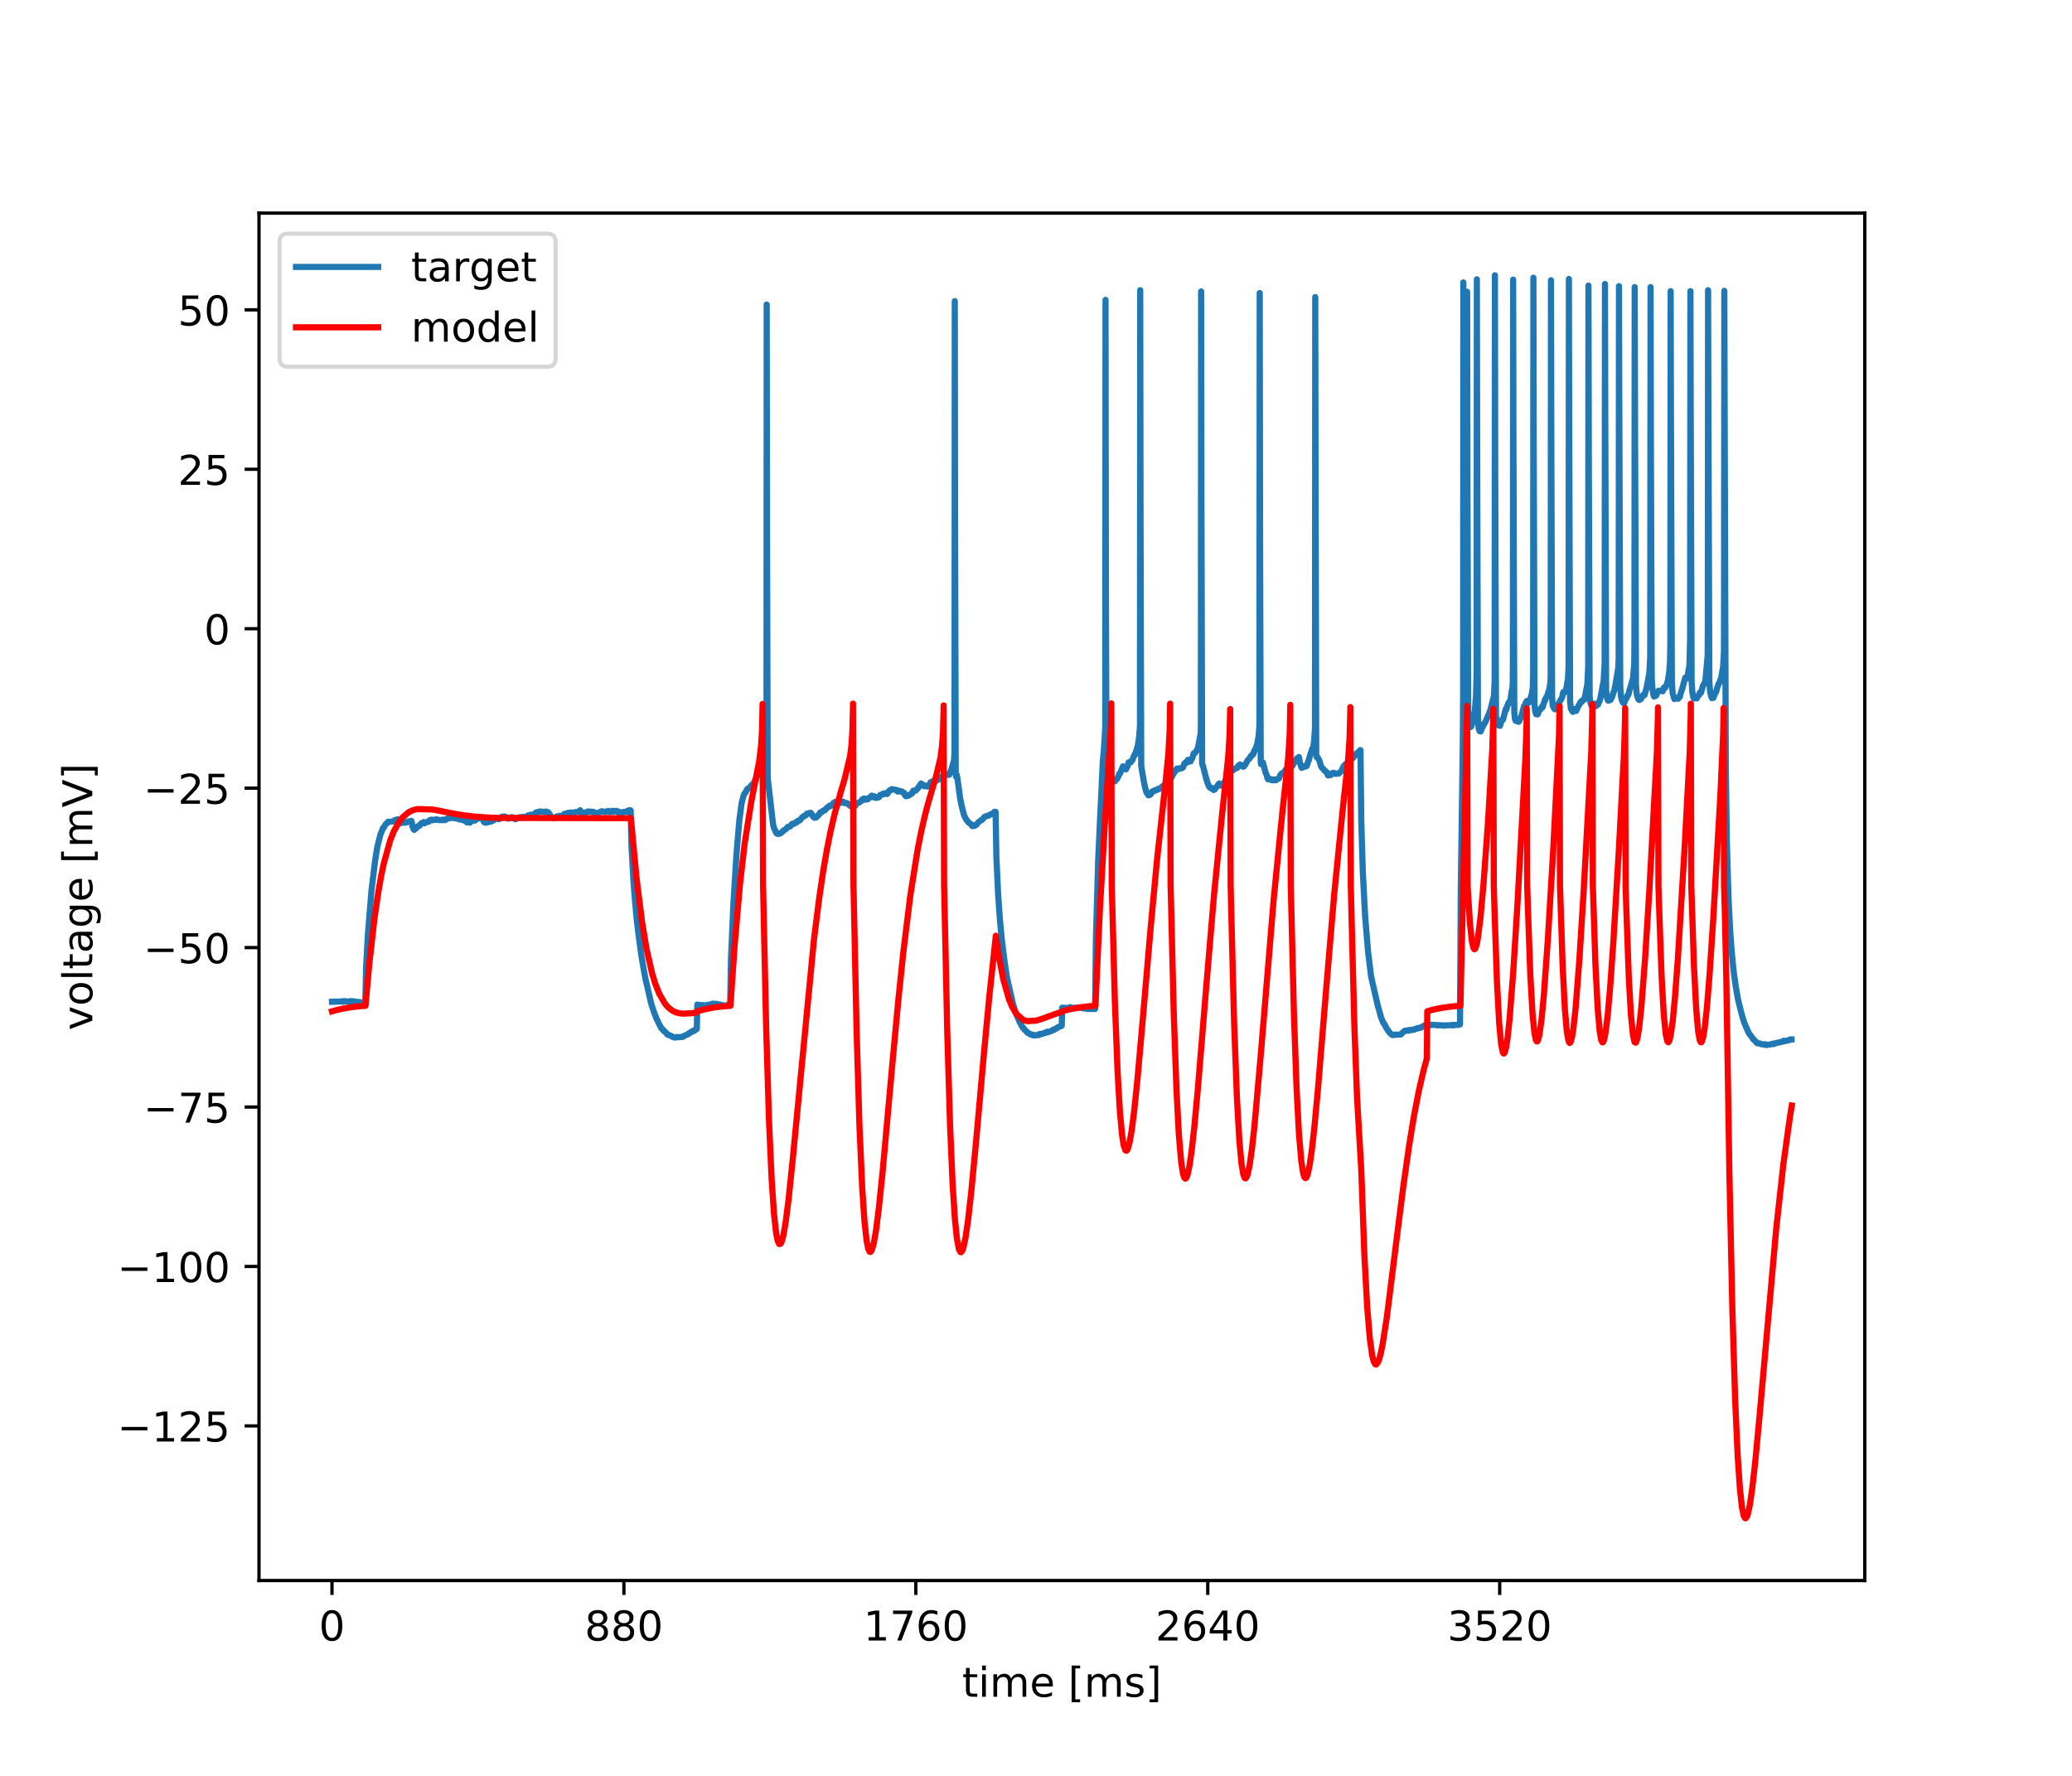 <?xml version="1.0" encoding="utf-8" standalone="no"?>
<!DOCTYPE svg PUBLIC "-//W3C//DTD SVG 1.1//EN"
  "http://www.w3.org/Graphics/SVG/1.1/DTD/svg11.dtd">
<!-- Created with matplotlib (https://matplotlib.org/) -->
<svg height="432pt" version="1.1" viewBox="0 0 504 432" width="504pt" xmlns="http://www.w3.org/2000/svg" xmlns:xlink="http://www.w3.org/1999/xlink">
 <defs>
  <style type="text/css">
*{stroke-linecap:butt;stroke-linejoin:round;}
  </style>
 </defs>
 <g id="figure_1">
  <g id="patch_1">
   <path d="M 0 432 
L 504 432 
L 504 0 
L 0 0 
z
" style="fill:#ffffff;"/>
  </g>
  <g id="axes_1">
   <g id="patch_2">
    <path d="M 63 384.48 
L 453.6 384.48 
L 453.6 51.84 
L 63 51.84 
z
" style="fill:#ffffff;"/>
   </g>
   <g id="matplotlib.axis_1">
    <g id="xtick_1">
     <g id="line2d_1">
      <defs>
       <path d="M 0 0 
L 0 3.5 
" id="m5b440efcc9" style="stroke:#000000;stroke-width:0.8;"/>
      </defs>
      <g>
       <use style="stroke:#000000;stroke-width:0.8;" x="80.755" xlink:href="#m5b440efcc9" y="384.48"/>
      </g>
     </g>
     <g id="text_1">
      <!-- 0 -->
      <defs>
       <path d="M 31.781 66.406 
Q 24.172 66.406 20.328 58.906 
Q 16.5 51.422 16.5 36.375 
Q 16.5 21.391 20.328 13.891 
Q 24.172 6.391 31.781 6.391 
Q 39.453 6.391 43.281 13.891 
Q 47.125 21.391 47.125 36.375 
Q 47.125 51.422 43.281 58.906 
Q 39.453 66.406 31.781 66.406 
z
M 31.781 74.219 
Q 44.047 74.219 50.516 64.516 
Q 56.984 54.828 56.984 36.375 
Q 56.984 17.969 50.516 8.266 
Q 44.047 -1.422 31.781 -1.422 
Q 19.531 -1.422 13.062 8.266 
Q 6.594 17.969 6.594 36.375 
Q 6.594 54.828 13.062 64.516 
Q 19.531 74.219 31.781 74.219 
z
" id="DejaVuSans-48"/>
      </defs>
      <g transform="translate(77.573 399.078)scale(0.1 -0.1)">
       <use xlink:href="#DejaVuSans-48"/>
      </g>
     </g>
    </g>
    <g id="xtick_2">
     <g id="line2d_2">
      <g>
       <use style="stroke:#000000;stroke-width:0.8;" x="151.763" xlink:href="#m5b440efcc9" y="384.48"/>
      </g>
     </g>
     <g id="text_2">
      <!-- 880 -->
      <defs>
       <path d="M 31.781 34.625 
Q 24.75 34.625 20.719 30.859 
Q 16.703 27.094 16.703 20.516 
Q 16.703 13.922 20.719 10.156 
Q 24.75 6.391 31.781 6.391 
Q 38.812 6.391 42.859 10.172 
Q 46.922 13.969 46.922 20.516 
Q 46.922 27.094 42.891 30.859 
Q 38.875 34.625 31.781 34.625 
z
M 21.922 38.812 
Q 15.578 40.375 12.031 44.719 
Q 8.5 49.078 8.5 55.328 
Q 8.5 64.062 14.719 69.141 
Q 20.953 74.219 31.781 74.219 
Q 42.672 74.219 48.875 69.141 
Q 55.078 64.062 55.078 55.328 
Q 55.078 49.078 51.531 44.719 
Q 48 40.375 41.703 38.812 
Q 48.828 37.156 52.797 32.312 
Q 56.781 27.484 56.781 20.516 
Q 56.781 9.906 50.312 4.234 
Q 43.844 -1.422 31.781 -1.422 
Q 19.734 -1.422 13.25 4.234 
Q 6.781 9.906 6.781 20.516 
Q 6.781 27.484 10.781 32.312 
Q 14.797 37.156 21.922 38.812 
z
M 18.312 54.391 
Q 18.312 48.734 21.844 45.562 
Q 25.391 42.391 31.781 42.391 
Q 38.141 42.391 41.719 45.562 
Q 45.312 48.734 45.312 54.391 
Q 45.312 60.062 41.719 63.234 
Q 38.141 66.406 31.781 66.406 
Q 25.391 66.406 21.844 63.234 
Q 18.312 60.062 18.312 54.391 
z
" id="DejaVuSans-56"/>
      </defs>
      <g transform="translate(142.219 399.078)scale(0.1 -0.1)">
       <use xlink:href="#DejaVuSans-56"/>
       <use x="63.623" xlink:href="#DejaVuSans-56"/>
       <use x="127.246" xlink:href="#DejaVuSans-48"/>
      </g>
     </g>
    </g>
    <g id="xtick_3">
     <g id="line2d_3">
      <g>
       <use style="stroke:#000000;stroke-width:0.8;" x="222.772" xlink:href="#m5b440efcc9" y="384.48"/>
      </g>
     </g>
     <g id="text_3">
      <!-- 1760 -->
      <defs>
       <path d="M 12.406 8.297 
L 28.516 8.297 
L 28.516 63.922 
L 10.984 60.406 
L 10.984 69.391 
L 28.422 72.906 
L 38.281 72.906 
L 38.281 8.297 
L 54.391 8.297 
L 54.391 0 
L 12.406 0 
z
" id="DejaVuSans-49"/>
       <path d="M 8.203 72.906 
L 55.078 72.906 
L 55.078 68.703 
L 28.609 0 
L 18.312 0 
L 43.219 64.594 
L 8.203 64.594 
z
" id="DejaVuSans-55"/>
       <path d="M 33.016 40.375 
Q 26.375 40.375 22.484 35.828 
Q 18.609 31.297 18.609 23.391 
Q 18.609 15.531 22.484 10.953 
Q 26.375 6.391 33.016 6.391 
Q 39.656 6.391 43.531 10.953 
Q 47.406 15.531 47.406 23.391 
Q 47.406 31.297 43.531 35.828 
Q 39.656 40.375 33.016 40.375 
z
M 52.594 71.297 
L 52.594 62.312 
Q 48.875 64.062 45.094 64.984 
Q 41.312 65.922 37.594 65.922 
Q 27.828 65.922 22.672 59.328 
Q 17.531 52.734 16.797 39.406 
Q 19.672 43.656 24.016 45.922 
Q 28.375 48.188 33.594 48.188 
Q 44.578 48.188 50.953 41.516 
Q 57.328 34.859 57.328 23.391 
Q 57.328 12.156 50.688 5.359 
Q 44.047 -1.422 33.016 -1.422 
Q 20.359 -1.422 13.672 8.266 
Q 6.984 17.969 6.984 36.375 
Q 6.984 53.656 15.188 63.938 
Q 23.391 74.219 37.203 74.219 
Q 40.922 74.219 44.703 73.484 
Q 48.484 72.75 52.594 71.297 
z
" id="DejaVuSans-54"/>
      </defs>
      <g transform="translate(210.047 399.078)scale(0.1 -0.1)">
       <use xlink:href="#DejaVuSans-49"/>
       <use x="63.623" xlink:href="#DejaVuSans-55"/>
       <use x="127.246" xlink:href="#DejaVuSans-54"/>
       <use x="190.869" xlink:href="#DejaVuSans-48"/>
      </g>
     </g>
    </g>
    <g id="xtick_4">
     <g id="line2d_4">
      <g>
       <use style="stroke:#000000;stroke-width:0.8;" x="293.78" xlink:href="#m5b440efcc9" y="384.48"/>
      </g>
     </g>
     <g id="text_4">
      <!-- 2640 -->
      <defs>
       <path d="M 19.188 8.297 
L 53.609 8.297 
L 53.609 0 
L 7.328 0 
L 7.328 8.297 
Q 12.938 14.109 22.625 23.891 
Q 32.328 33.688 34.812 36.531 
Q 39.547 41.844 41.422 45.531 
Q 43.312 49.219 43.312 52.781 
Q 43.312 58.594 39.234 62.25 
Q 35.156 65.922 28.609 65.922 
Q 23.969 65.922 18.812 64.312 
Q 13.672 62.703 7.812 59.422 
L 7.812 69.391 
Q 13.766 71.781 18.938 73 
Q 24.125 74.219 28.422 74.219 
Q 39.75 74.219 46.484 68.547 
Q 53.219 62.891 53.219 53.422 
Q 53.219 48.922 51.531 44.891 
Q 49.859 40.875 45.406 35.406 
Q 44.188 33.984 37.641 27.219 
Q 31.109 20.453 19.188 8.297 
z
" id="DejaVuSans-50"/>
       <path d="M 37.797 64.312 
L 12.891 25.391 
L 37.797 25.391 
z
M 35.203 72.906 
L 47.609 72.906 
L 47.609 25.391 
L 58.016 25.391 
L 58.016 17.188 
L 47.609 17.188 
L 47.609 0 
L 37.797 0 
L 37.797 17.188 
L 4.891 17.188 
L 4.891 26.703 
z
" id="DejaVuSans-52"/>
      </defs>
      <g transform="translate(281.055 399.078)scale(0.1 -0.1)">
       <use xlink:href="#DejaVuSans-50"/>
       <use x="63.623" xlink:href="#DejaVuSans-54"/>
       <use x="127.246" xlink:href="#DejaVuSans-52"/>
       <use x="190.869" xlink:href="#DejaVuSans-48"/>
      </g>
     </g>
    </g>
    <g id="xtick_5">
     <g id="line2d_5">
      <g>
       <use style="stroke:#000000;stroke-width:0.8;" x="364.789" xlink:href="#m5b440efcc9" y="384.48"/>
      </g>
     </g>
     <g id="text_5">
      <!-- 3520 -->
      <defs>
       <path d="M 40.578 39.312 
Q 47.656 37.797 51.625 33 
Q 55.609 28.219 55.609 21.188 
Q 55.609 10.406 48.188 4.484 
Q 40.766 -1.422 27.094 -1.422 
Q 22.516 -1.422 17.656 -0.516 
Q 12.797 0.391 7.625 2.203 
L 7.625 11.719 
Q 11.719 9.328 16.594 8.109 
Q 21.484 6.891 26.812 6.891 
Q 36.078 6.891 40.938 10.547 
Q 45.797 14.203 45.797 21.188 
Q 45.797 27.641 41.281 31.266 
Q 36.766 34.906 28.719 34.906 
L 20.219 34.906 
L 20.219 43.016 
L 29.109 43.016 
Q 36.375 43.016 40.234 45.922 
Q 44.094 48.828 44.094 54.297 
Q 44.094 59.906 40.109 62.906 
Q 36.141 65.922 28.719 65.922 
Q 24.656 65.922 20.016 65.031 
Q 15.375 64.156 9.812 62.312 
L 9.812 71.094 
Q 15.438 72.656 20.344 73.438 
Q 25.25 74.219 29.594 74.219 
Q 40.828 74.219 47.359 69.109 
Q 53.906 64.016 53.906 55.328 
Q 53.906 49.266 50.438 45.094 
Q 46.969 40.922 40.578 39.312 
z
" id="DejaVuSans-51"/>
       <path d="M 10.797 72.906 
L 49.516 72.906 
L 49.516 64.594 
L 19.828 64.594 
L 19.828 46.734 
Q 21.969 47.469 24.109 47.828 
Q 26.266 48.188 28.422 48.188 
Q 40.625 48.188 47.75 41.5 
Q 54.891 34.812 54.891 23.391 
Q 54.891 11.625 47.562 5.094 
Q 40.234 -1.422 26.906 -1.422 
Q 22.312 -1.422 17.547 -0.641 
Q 12.797 0.141 7.719 1.703 
L 7.719 11.625 
Q 12.109 9.234 16.797 8.062 
Q 21.484 6.891 26.703 6.891 
Q 35.156 6.891 40.078 11.328 
Q 45.016 15.766 45.016 23.391 
Q 45.016 31 40.078 35.438 
Q 35.156 39.891 26.703 39.891 
Q 22.75 39.891 18.812 39.016 
Q 14.891 38.141 10.797 36.281 
z
" id="DejaVuSans-53"/>
      </defs>
      <g transform="translate(352.064 399.078)scale(0.1 -0.1)">
       <use xlink:href="#DejaVuSans-51"/>
       <use x="63.623" xlink:href="#DejaVuSans-53"/>
       <use x="127.246" xlink:href="#DejaVuSans-50"/>
       <use x="190.869" xlink:href="#DejaVuSans-48"/>
      </g>
     </g>
    </g>
    <g id="text_6">
     <!-- time [ms] -->
     <defs>
      <path d="M 18.312 70.219 
L 18.312 54.688 
L 36.812 54.688 
L 36.812 47.703 
L 18.312 47.703 
L 18.312 18.016 
Q 18.312 11.328 20.141 9.422 
Q 21.969 7.516 27.594 7.516 
L 36.812 7.516 
L 36.812 0 
L 27.594 0 
Q 17.188 0 13.234 3.875 
Q 9.281 7.766 9.281 18.016 
L 9.281 47.703 
L 2.688 47.703 
L 2.688 54.688 
L 9.281 54.688 
L 9.281 70.219 
z
" id="DejaVuSans-116"/>
      <path d="M 9.422 54.688 
L 18.406 54.688 
L 18.406 0 
L 9.422 0 
z
M 9.422 75.984 
L 18.406 75.984 
L 18.406 64.594 
L 9.422 64.594 
z
" id="DejaVuSans-105"/>
      <path d="M 52 44.188 
Q 55.375 50.25 60.062 53.125 
Q 64.75 56 71.094 56 
Q 79.641 56 84.281 50.016 
Q 88.922 44.047 88.922 33.016 
L 88.922 0 
L 79.891 0 
L 79.891 32.719 
Q 79.891 40.578 77.094 44.375 
Q 74.312 48.188 68.609 48.188 
Q 61.625 48.188 57.562 43.547 
Q 53.516 38.922 53.516 30.906 
L 53.516 0 
L 44.484 0 
L 44.484 32.719 
Q 44.484 40.625 41.703 44.406 
Q 38.922 48.188 33.109 48.188 
Q 26.219 48.188 22.156 43.531 
Q 18.109 38.875 18.109 30.906 
L 18.109 0 
L 9.078 0 
L 9.078 54.688 
L 18.109 54.688 
L 18.109 46.188 
Q 21.188 51.219 25.484 53.609 
Q 29.781 56 35.688 56 
Q 41.656 56 45.828 52.969 
Q 50 49.953 52 44.188 
z
" id="DejaVuSans-109"/>
      <path d="M 56.203 29.594 
L 56.203 25.203 
L 14.891 25.203 
Q 15.484 15.922 20.484 11.062 
Q 25.484 6.203 34.422 6.203 
Q 39.594 6.203 44.453 7.469 
Q 49.312 8.734 54.109 11.281 
L 54.109 2.781 
Q 49.266 0.734 44.188 -0.344 
Q 39.109 -1.422 33.891 -1.422 
Q 20.797 -1.422 13.156 6.188 
Q 5.516 13.812 5.516 26.812 
Q 5.516 40.234 12.766 48.109 
Q 20.016 56 32.328 56 
Q 43.359 56 49.781 48.891 
Q 56.203 41.797 56.203 29.594 
z
M 47.219 32.234 
Q 47.125 39.594 43.094 43.984 
Q 39.062 48.391 32.422 48.391 
Q 24.906 48.391 20.391 44.141 
Q 15.875 39.891 15.188 32.172 
z
" id="DejaVuSans-101"/>
      <path id="DejaVuSans-32"/>
      <path d="M 8.594 75.984 
L 29.297 75.984 
L 29.297 69 
L 17.578 69 
L 17.578 -6.203 
L 29.297 -6.203 
L 29.297 -13.188 
L 8.594 -13.188 
z
" id="DejaVuSans-91"/>
      <path d="M 44.281 53.078 
L 44.281 44.578 
Q 40.484 46.531 36.375 47.5 
Q 32.281 48.484 27.875 48.484 
Q 21.188 48.484 17.844 46.438 
Q 14.5 44.391 14.5 40.281 
Q 14.5 37.156 16.891 35.375 
Q 19.281 33.594 26.516 31.984 
L 29.594 31.297 
Q 39.156 29.25 43.188 25.516 
Q 47.219 21.781 47.219 15.094 
Q 47.219 7.469 41.188 3.016 
Q 35.156 -1.422 24.609 -1.422 
Q 20.219 -1.422 15.453 -0.562 
Q 10.688 0.297 5.422 2 
L 5.422 11.281 
Q 10.406 8.688 15.234 7.391 
Q 20.062 6.109 24.812 6.109 
Q 31.156 6.109 34.562 8.281 
Q 37.984 10.453 37.984 14.406 
Q 37.984 18.062 35.516 20.016 
Q 33.062 21.969 24.703 23.781 
L 21.578 24.516 
Q 13.234 26.266 9.516 29.906 
Q 5.812 33.547 5.812 39.891 
Q 5.812 47.609 11.281 51.797 
Q 16.75 56 26.812 56 
Q 31.781 56 36.172 55.266 
Q 40.578 54.547 44.281 53.078 
z
" id="DejaVuSans-115"/>
      <path d="M 30.422 75.984 
L 30.422 -13.188 
L 9.719 -13.188 
L 9.719 -6.203 
L 21.391 -6.203 
L 21.391 69 
L 9.719 69 
L 9.719 75.984 
z
" id="DejaVuSans-93"/>
     </defs>
     <g transform="translate(234.038 412.757)scale(0.1 -0.1)">
      <use xlink:href="#DejaVuSans-116"/>
      <use x="39.209" xlink:href="#DejaVuSans-105"/>
      <use x="66.992" xlink:href="#DejaVuSans-109"/>
      <use x="164.404" xlink:href="#DejaVuSans-101"/>
      <use x="225.928" xlink:href="#DejaVuSans-32"/>
      <use x="257.715" xlink:href="#DejaVuSans-91"/>
      <use x="296.729" xlink:href="#DejaVuSans-109"/>
      <use x="394.141" xlink:href="#DejaVuSans-115"/>
      <use x="446.24" xlink:href="#DejaVuSans-93"/>
     </g>
    </g>
   </g>
   <g id="matplotlib.axis_2">
    <g id="ytick_1">
     <g id="line2d_6">
      <defs>
       <path d="M 0 0 
L -3.5 0 
" id="m16efc68532" style="stroke:#000000;stroke-width:0.8;"/>
      </defs>
      <g>
       <use style="stroke:#000000;stroke-width:0.8;" x="63" xlink:href="#m16efc68532" y="346.865"/>
      </g>
     </g>
     <g id="text_7">
      <!-- −125 -->
      <defs>
       <path d="M 10.594 35.5 
L 73.188 35.5 
L 73.188 27.203 
L 10.594 27.203 
z
" id="DejaVuSans-8722"/>
      </defs>
      <g transform="translate(28.533 350.664)scale(0.1 -0.1)">
       <use xlink:href="#DejaVuSans-8722"/>
       <use x="83.789" xlink:href="#DejaVuSans-49"/>
       <use x="147.412" xlink:href="#DejaVuSans-50"/>
       <use x="211.035" xlink:href="#DejaVuSans-53"/>
      </g>
     </g>
    </g>
    <g id="ytick_2">
     <g id="line2d_7">
      <g>
       <use style="stroke:#000000;stroke-width:0.8;" x="63" xlink:href="#m16efc68532" y="308.079"/>
      </g>
     </g>
     <g id="text_8">
      <!-- −100 -->
      <g transform="translate(28.533 311.879)scale(0.1 -0.1)">
       <use xlink:href="#DejaVuSans-8722"/>
       <use x="83.789" xlink:href="#DejaVuSans-49"/>
       <use x="147.412" xlink:href="#DejaVuSans-48"/>
       <use x="211.035" xlink:href="#DejaVuSans-48"/>
      </g>
     </g>
    </g>
    <g id="ytick_3">
     <g id="line2d_8">
      <g>
       <use style="stroke:#000000;stroke-width:0.8;" x="63" xlink:href="#m16efc68532" y="269.294"/>
      </g>
     </g>
     <g id="text_9">
      <!-- −75 -->
      <g transform="translate(34.895 273.094)scale(0.1 -0.1)">
       <use xlink:href="#DejaVuSans-8722"/>
       <use x="83.789" xlink:href="#DejaVuSans-55"/>
       <use x="147.412" xlink:href="#DejaVuSans-53"/>
      </g>
     </g>
    </g>
    <g id="ytick_4">
     <g id="line2d_9">
      <g>
       <use style="stroke:#000000;stroke-width:0.8;" x="63" xlink:href="#m16efc68532" y="230.509"/>
      </g>
     </g>
     <g id="text_10">
      <!-- −50 -->
      <g transform="translate(34.895 234.308)scale(0.1 -0.1)">
       <use xlink:href="#DejaVuSans-8722"/>
       <use x="83.789" xlink:href="#DejaVuSans-53"/>
       <use x="147.412" xlink:href="#DejaVuSans-48"/>
      </g>
     </g>
    </g>
    <g id="ytick_5">
     <g id="line2d_10">
      <g>
       <use style="stroke:#000000;stroke-width:0.8;" x="63" xlink:href="#m16efc68532" y="191.724"/>
      </g>
     </g>
     <g id="text_11">
      <!-- −25 -->
      <g transform="translate(34.895 195.523)scale(0.1 -0.1)">
       <use xlink:href="#DejaVuSans-8722"/>
       <use x="83.789" xlink:href="#DejaVuSans-50"/>
       <use x="147.412" xlink:href="#DejaVuSans-53"/>
      </g>
     </g>
    </g>
    <g id="ytick_6">
     <g id="line2d_11">
      <g>
       <use style="stroke:#000000;stroke-width:0.8;" x="63" xlink:href="#m16efc68532" y="152.939"/>
      </g>
     </g>
     <g id="text_12">
      <!-- 0 -->
      <g transform="translate(49.638 156.738)scale(0.1 -0.1)">
       <use xlink:href="#DejaVuSans-48"/>
      </g>
     </g>
    </g>
    <g id="ytick_7">
     <g id="line2d_12">
      <g>
       <use style="stroke:#000000;stroke-width:0.8;" x="63" xlink:href="#m16efc68532" y="114.154"/>
      </g>
     </g>
     <g id="text_13">
      <!-- 25 -->
      <g transform="translate(43.275 117.953)scale(0.1 -0.1)">
       <use xlink:href="#DejaVuSans-50"/>
       <use x="63.623" xlink:href="#DejaVuSans-53"/>
      </g>
     </g>
    </g>
    <g id="ytick_8">
     <g id="line2d_13">
      <g>
       <use style="stroke:#000000;stroke-width:0.8;" x="63" xlink:href="#m16efc68532" y="75.369"/>
      </g>
     </g>
     <g id="text_14">
      <!-- 50 -->
      <g transform="translate(43.275 79.168)scale(0.1 -0.1)">
       <use xlink:href="#DejaVuSans-53"/>
       <use x="63.623" xlink:href="#DejaVuSans-48"/>
      </g>
     </g>
    </g>
    <g id="text_15">
     <!-- voltage [mV] -->
     <defs>
      <path d="M 2.984 54.688 
L 12.5 54.688 
L 29.594 8.797 
L 46.688 54.688 
L 56.203 54.688 
L 35.688 0 
L 23.484 0 
z
" id="DejaVuSans-118"/>
      <path d="M 30.609 48.391 
Q 23.391 48.391 19.188 42.75 
Q 14.984 37.109 14.984 27.297 
Q 14.984 17.484 19.156 11.844 
Q 23.344 6.203 30.609 6.203 
Q 37.797 6.203 41.984 11.859 
Q 46.188 17.531 46.188 27.297 
Q 46.188 37.016 41.984 42.703 
Q 37.797 48.391 30.609 48.391 
z
M 30.609 56 
Q 42.328 56 49.016 48.375 
Q 55.719 40.766 55.719 27.297 
Q 55.719 13.875 49.016 6.219 
Q 42.328 -1.422 30.609 -1.422 
Q 18.844 -1.422 12.172 6.219 
Q 5.516 13.875 5.516 27.297 
Q 5.516 40.766 12.172 48.375 
Q 18.844 56 30.609 56 
z
" id="DejaVuSans-111"/>
      <path d="M 9.422 75.984 
L 18.406 75.984 
L 18.406 0 
L 9.422 0 
z
" id="DejaVuSans-108"/>
      <path d="M 34.281 27.484 
Q 23.391 27.484 19.188 25 
Q 14.984 22.516 14.984 16.5 
Q 14.984 11.719 18.141 8.906 
Q 21.297 6.109 26.703 6.109 
Q 34.188 6.109 38.703 11.406 
Q 43.219 16.703 43.219 25.484 
L 43.219 27.484 
z
M 52.203 31.203 
L 52.203 0 
L 43.219 0 
L 43.219 8.297 
Q 40.141 3.328 35.547 0.953 
Q 30.953 -1.422 24.312 -1.422 
Q 15.922 -1.422 10.953 3.297 
Q 6 8.016 6 15.922 
Q 6 25.141 12.172 29.828 
Q 18.359 34.516 30.609 34.516 
L 43.219 34.516 
L 43.219 35.406 
Q 43.219 41.609 39.141 45 
Q 35.062 48.391 27.688 48.391 
Q 23 48.391 18.547 47.266 
Q 14.109 46.141 10.016 43.891 
L 10.016 52.203 
Q 14.938 54.109 19.578 55.047 
Q 24.219 56 28.609 56 
Q 40.484 56 46.344 49.844 
Q 52.203 43.703 52.203 31.203 
z
" id="DejaVuSans-97"/>
      <path d="M 45.406 27.984 
Q 45.406 37.75 41.375 43.109 
Q 37.359 48.484 30.078 48.484 
Q 22.859 48.484 18.828 43.109 
Q 14.797 37.75 14.797 27.984 
Q 14.797 18.266 18.828 12.891 
Q 22.859 7.516 30.078 7.516 
Q 37.359 7.516 41.375 12.891 
Q 45.406 18.266 45.406 27.984 
z
M 54.391 6.781 
Q 54.391 -7.172 48.188 -13.984 
Q 42 -20.797 29.203 -20.797 
Q 24.469 -20.797 20.266 -20.094 
Q 16.062 -19.391 12.109 -17.922 
L 12.109 -9.188 
Q 16.062 -11.328 19.922 -12.344 
Q 23.781 -13.375 27.781 -13.375 
Q 36.625 -13.375 41.016 -8.766 
Q 45.406 -4.156 45.406 5.172 
L 45.406 9.625 
Q 42.625 4.781 38.281 2.391 
Q 33.938 0 27.875 0 
Q 17.828 0 11.672 7.656 
Q 5.516 15.328 5.516 27.984 
Q 5.516 40.672 11.672 48.328 
Q 17.828 56 27.875 56 
Q 33.938 56 38.281 53.609 
Q 42.625 51.219 45.406 46.391 
L 45.406 54.688 
L 54.391 54.688 
z
" id="DejaVuSans-103"/>
      <path d="M 28.609 0 
L 0.781 72.906 
L 11.078 72.906 
L 34.188 11.531 
L 57.328 72.906 
L 67.578 72.906 
L 39.797 0 
z
" id="DejaVuSans-86"/>
     </defs>
     <g transform="translate(22.453 250.624)rotate(-90)scale(0.1 -0.1)">
      <use xlink:href="#DejaVuSans-118"/>
      <use x="59.18" xlink:href="#DejaVuSans-111"/>
      <use x="120.361" xlink:href="#DejaVuSans-108"/>
      <use x="148.145" xlink:href="#DejaVuSans-116"/>
      <use x="187.354" xlink:href="#DejaVuSans-97"/>
      <use x="248.633" xlink:href="#DejaVuSans-103"/>
      <use x="312.109" xlink:href="#DejaVuSans-101"/>
      <use x="373.633" xlink:href="#DejaVuSans-32"/>
      <use x="405.42" xlink:href="#DejaVuSans-91"/>
      <use x="444.434" xlink:href="#DejaVuSans-109"/>
      <use x="541.846" xlink:href="#DejaVuSans-86"/>
      <use x="610.254" xlink:href="#DejaVuSans-93"/>
     </g>
    </g>
   </g>
   <g id="line2d_14">
    <path clip-path="url(#pe3fb7a3de4)" d="M 80.755 243.69 
L 83.385 243.614 
L 83.417 243.539 
L 83.466 243.69 
L 83.498 243.614 
L 83.514 243.69 
L 83.595 243.614 
L 83.724 243.539 
L 84.547 243.614 
L 84.676 243.69 
L 84.967 243.614 
L 85.096 243.539 
L 85.176 243.614 
L 85.209 243.539 
L 85.338 243.614 
L 85.354 243.69 
L 85.402 243.539 
L 85.435 243.539 
L 86.322 243.614 
L 86.451 243.69 
L 87.42 243.766 
L 87.533 243.842 
L 87.581 243.766 
L 87.646 243.842 
L 88.695 243.917 
L 88.808 243.993 
L 88.856 243.917 
L 89.05 235.282 
L 89.502 227.176 
L 90.357 216.646 
L 91.196 209.753 
L 91.47 207.935 
L 91.777 206.041 
L 92.552 202.935 
L 92.584 202.86 
L 92.794 202.405 
L 92.826 202.329 
L 93.116 201.496 
L 93.31 201.42 
L 93.504 201.042 
L 93.552 200.966 
L 93.746 200.587 
L 93.859 200.511 
L 94.02 200.284 
L 94.214 200.208 
L 94.391 199.905 
L 95.844 199.829 
L 95.989 199.526 
L 96.005 199.602 
L 96.118 199.526 
L 96.247 199.451 
L 96.554 199.375 
L 96.683 199.299 
L 96.893 199.754 
L 96.957 199.829 
L 97.167 200.284 
L 97.393 200.208 
L 97.425 200.132 
L 97.506 200.208 
L 97.845 200.132 
L 97.99 199.981 
L 98.006 200.057 
L 98.039 199.905 
L 98.103 199.981 
L 98.265 200.057 
L 98.297 200.132 
L 98.361 199.981 
L 98.507 200.057 
L 98.539 200.132 
L 98.571 199.981 
L 98.62 200.057 
L 99.12 199.981 
L 99.265 199.829 
L 99.959 199.754 
L 100.056 199.678 
L 100.072 199.754 
L 100.121 199.829 
L 100.363 201.117 
L 100.605 201.723 
L 100.653 201.799 
L 100.734 201.875 
L 100.766 201.799 
L 100.944 201.723 
L 101.057 201.496 
L 101.089 201.572 
L 101.218 201.496 
L 101.395 201.193 
L 101.428 201.269 
L 101.508 201.193 
L 101.557 201.117 
L 101.702 200.966 
L 101.831 200.89 
L 101.96 200.814 
L 102.041 200.89 
L 102.073 200.814 
L 102.154 200.738 
L 102.331 200.435 
L 102.348 200.511 
L 102.38 200.36 
L 102.428 200.435 
L 102.59 200.208 
L 102.719 200.284 
L 102.993 200.208 
L 103.058 199.981 
L 103.122 200.132 
L 103.235 200.208 
L 103.251 200.284 
L 103.332 200.132 
L 103.348 200.208 
L 103.461 200.057 
L 103.477 200.132 
L 103.687 200.057 
L 103.816 199.981 
L 104.091 199.905 
L 104.187 199.829 
L 104.203 199.905 
L 104.381 199.829 
L 104.526 199.526 
L 104.542 199.602 
L 104.639 199.526 
L 104.688 199.451 
L 104.752 199.526 
L 104.897 199.451 
L 105.027 199.375 
L 105.236 199.451 
L 105.317 199.526 
L 105.349 199.451 
L 106.108 199.375 
L 106.124 199.299 
L 106.172 199.451 
L 106.221 199.375 
L 106.882 199.451 
L 107.012 199.526 
L 107.705 199.451 
L 107.738 199.375 
L 107.786 199.526 
L 107.802 199.526 
L 108.383 199.451 
L 108.529 199.299 
L 108.577 199.223 
L 108.706 199.148 
L 109.255 199.072 
L 109.335 198.996 
L 109.368 199.072 
L 109.691 198.996 
L 109.82 198.845 
L 109.916 198.92 
L 109.933 198.845 
L 110.417 198.92 
L 110.562 199.072 
L 110.691 198.996 
L 111.369 199.072 
L 111.53 199.299 
L 112.256 199.375 
L 112.321 199.299 
L 112.386 199.451 
L 112.821 199.526 
L 112.837 199.602 
L 112.87 199.451 
L 112.934 199.526 
L 113.176 199.602 
L 113.338 199.829 
L 113.435 199.905 
L 113.58 200.057 
L 113.79 199.981 
L 113.87 199.905 
L 113.903 199.981 
L 114.161 200.057 
L 114.258 200.132 
L 114.274 200.057 
L 114.387 199.905 
L 114.403 199.981 
L 114.484 199.905 
L 114.58 199.754 
L 114.613 199.829 
L 114.806 199.754 
L 114.935 199.678 
L 115.355 199.602 
L 115.484 199.526 
L 115.533 199.602 
L 115.581 199.526 
L 115.71 199.451 
L 115.839 199.375 
L 115.984 199.223 
L 116.21 199.148 
L 116.339 199.072 
L 116.485 198.996 
L 116.63 198.845 
L 116.711 198.769 
L 116.743 198.693 
L 116.824 198.769 
L 117.017 198.845 
L 117.033 198.92 
L 117.13 198.845 
L 117.259 198.92 
L 117.501 199.526 
L 117.55 199.602 
L 117.744 199.981 
L 117.921 200.057 
L 118.05 200.132 
L 118.647 200.057 
L 118.776 199.981 
L 119.051 199.905 
L 119.131 199.829 
L 119.164 199.905 
L 119.519 199.829 
L 119.664 199.678 
L 119.809 199.602 
L 119.938 199.526 
L 120.003 199.602 
L 120.051 199.526 
L 120.229 199.223 
L 120.439 199.148 
L 120.568 199.072 
L 120.665 198.996 
L 120.697 198.92 
L 120.745 199.072 
L 120.761 199.072 
L 120.858 199.148 
L 120.874 199.072 
L 121.116 199.148 
L 121.262 199.299 
L 121.471 199.223 
L 121.617 199.072 
L 121.778 198.996 
L 121.939 198.769 
L 122.117 198.693 
L 122.246 198.617 
L 122.407 198.845 
L 122.424 198.769 
L 122.52 198.845 
L 122.698 198.769 
L 122.811 198.617 
L 122.827 198.693 
L 123.134 198.769 
L 123.279 198.92 
L 123.553 198.996 
L 123.682 199.148 
L 123.844 198.92 
L 123.924 198.996 
L 123.941 199.072 
L 124.005 198.92 
L 124.021 198.92 
L 124.36 198.845 
L 124.489 198.769 
L 124.683 198.845 
L 124.844 199.072 
L 125.28 199.148 
L 125.361 199.299 
L 125.393 199.223 
L 125.522 199.148 
L 125.764 199.072 
L 125.78 198.996 
L 125.877 199.072 
L 126.039 198.996 
L 126.168 198.92 
L 126.329 198.845 
L 126.458 198.769 
L 126.587 198.845 
L 126.652 198.92 
L 126.7 198.845 
L 127.136 198.769 
L 127.152 198.693 
L 127.233 198.769 
L 127.249 198.845 
L 127.297 198.693 
L 127.33 198.693 
L 127.394 198.769 
L 127.443 198.92 
L 127.507 198.845 
L 127.636 198.769 
L 127.765 198.845 
L 127.975 198.769 
L 128.12 198.617 
L 128.217 198.542 
L 128.346 198.466 
L 128.411 198.39 
L 128.54 198.314 
L 129.089 198.239 
L 129.137 198.163 
L 129.202 198.239 
L 129.605 198.314 
L 129.734 198.39 
L 129.831 198.314 
L 130.025 197.936 
L 130.138 197.86 
L 130.283 197.708 
L 130.525 197.633 
L 130.541 197.557 
L 130.59 197.708 
L 130.622 197.633 
L 130.67 197.708 
L 130.735 197.633 
L 131.074 197.557 
L 131.219 197.405 
L 132.478 197.481 
L 132.607 197.557 
L 132.768 197.481 
L 132.817 197.405 
L 132.881 197.481 
L 133.269 197.557 
L 133.398 197.633 
L 133.414 197.633 
L 133.559 198.011 
L 133.591 197.936 
L 133.64 198.163 
L 133.656 198.087 
L 133.769 198.163 
L 133.963 198.542 
L 133.995 198.617 
L 134.156 198.92 
L 134.285 198.845 
L 134.431 198.92 
L 134.56 199.072 
L 134.689 198.996 
L 134.979 198.92 
L 135.108 198.845 
L 135.334 198.769 
L 135.415 198.617 
L 135.463 198.693 
L 135.818 198.617 
L 135.835 198.542 
L 135.867 198.693 
L 135.931 198.617 
L 136.044 198.542 
L 136.06 198.466 
L 136.157 198.542 
L 136.884 198.466 
L 137.061 198.163 
L 137.174 198.087 
L 137.206 198.011 
L 137.239 198.163 
L 137.271 198.163 
L 137.368 198.087 
L 137.432 197.936 
L 137.481 198.087 
L 137.69 198.011 
L 137.836 197.86 
L 137.981 198.011 
L 138.11 197.936 
L 138.207 197.708 
L 138.255 197.784 
L 138.707 197.708 
L 138.836 197.633 
L 138.901 197.708 
L 138.949 197.633 
L 139.127 197.708 
L 139.256 197.784 
L 139.304 197.708 
L 139.369 197.784 
L 139.772 197.708 
L 139.901 197.557 
L 139.998 197.633 
L 140.014 197.557 
L 140.757 197.481 
L 140.918 197.254 
L 141.047 197.178 
L 141.128 197.102 
L 141.16 197.178 
L 141.435 197.936 
L 141.903 197.86 
L 142.032 197.784 
L 142.145 197.708 
L 142.274 197.633 
L 142.387 197.708 
L 142.516 197.633 
L 142.806 197.557 
L 142.952 197.405 
L 144.339 197.481 
L 144.469 197.784 
L 144.485 197.708 
L 144.582 197.633 
L 144.598 197.708 
L 144.678 197.784 
L 144.824 197.936 
L 145.34 197.86 
L 145.485 197.708 
L 145.647 197.633 
L 145.776 197.557 
L 146.308 197.481 
L 146.389 197.33 
L 146.437 197.405 
L 147.244 197.481 
L 147.26 197.557 
L 147.357 197.481 
L 147.551 197.405 
L 147.68 197.33 
L 147.809 197.405 
L 147.938 197.33 
L 147.971 197.254 
L 148.051 197.33 
L 148.18 197.405 
L 148.326 197.557 
L 148.374 197.481 
L 148.503 197.405 
L 148.632 197.481 
L 148.858 197.405 
L 148.89 197.254 
L 148.987 197.33 
L 149.1 197.405 
L 149.116 197.481 
L 149.165 197.33 
L 149.213 197.405 
L 149.358 197.254 
L 149.697 197.33 
L 149.826 197.405 
L 149.972 197.405 
L 150.004 197.254 
L 150.085 197.33 
L 150.407 197.405 
L 150.601 197.86 
L 150.762 197.633 
L 151.085 197.708 
L 151.15 197.784 
L 151.198 197.708 
L 151.327 197.633 
L 151.343 197.708 
L 151.376 197.557 
L 151.44 197.633 
L 151.811 197.557 
L 151.844 197.481 
L 151.924 197.557 
L 152.425 197.481 
L 152.586 197.254 
L 152.909 197.178 
L 152.941 197.102 
L 153.006 197.254 
L 153.054 197.178 
L 153.07 197.102 
L 153.151 197.254 
L 153.328 197.178 
L 153.361 197.102 
L 153.409 197.178 
L 153.603 205.814 
L 154.055 213.844 
L 154.426 218.768 
L 154.862 223.464 
L 154.991 224.6 
L 155.265 226.949 
L 155.765 230.661 
L 155.991 232.251 
L 156.314 234.297 
L 156.927 237.706 
L 157.137 238.69 
L 158.46 244.372 
L 158.493 244.448 
L 158.815 245.432 
L 158.848 245.508 
L 159.154 246.417 
L 159.187 246.493 
L 159.429 247.099 
L 159.461 247.175 
L 159.735 247.932 
L 159.816 248.008 
L 160.026 248.462 
L 160.058 248.538 
L 160.284 249.068 
L 160.349 249.144 
L 160.542 249.523 
L 160.607 249.599 
L 160.8 250.053 
L 160.817 249.977 
L 160.865 250.129 
L 160.897 250.129 
L 160.978 250.205 
L 161.139 250.432 
L 161.301 250.508 
L 161.478 250.811 
L 161.527 250.735 
L 161.591 250.811 
L 161.753 251.038 
L 161.898 251.114 
L 162.043 251.265 
L 162.092 251.341 
L 162.237 251.493 
L 162.285 251.568 
L 162.317 251.644 
L 162.398 251.568 
L 162.463 251.644 
L 162.608 251.796 
L 162.995 251.871 
L 163.124 251.947 
L 163.318 252.023 
L 163.431 252.174 
L 163.447 252.099 
L 163.528 252.174 
L 163.657 252.25 
L 163.931 252.326 
L 164.06 252.402 
L 164.545 252.326 
L 164.625 252.25 
L 164.658 252.326 
L 165.997 252.25 
L 166.126 252.099 
L 166.207 252.174 
L 166.239 252.099 
L 166.433 252.023 
L 166.578 251.871 
L 166.901 251.796 
L 167.03 251.72 
L 167.304 251.644 
L 167.466 251.417 
L 167.659 251.341 
L 167.788 251.265 
L 168.014 251.19 
L 168.176 250.962 
L 168.192 251.038 
L 168.289 250.962 
L 168.45 250.886 
L 168.563 250.811 
L 168.579 250.886 
L 168.628 250.735 
L 168.66 250.735 
L 168.837 250.659 
L 168.853 250.583 
L 168.886 250.735 
L 168.95 250.659 
L 169.128 250.583 
L 169.273 250.432 
L 169.418 250.356 
L 169.499 250.28 
L 169.612 244.372 
L 169.709 244.448 
L 169.725 244.523 
L 169.822 244.448 
L 170.951 244.523 
L 170.968 244.599 
L 171.064 244.523 
L 171.791 244.599 
L 171.823 244.675 
L 171.904 244.599 
L 172.049 244.448 
L 172.178 244.523 
L 172.388 244.448 
L 172.517 244.372 
L 173.162 244.296 
L 173.308 244.145 
L 174.518 244.22 
L 174.647 244.296 
L 175.115 244.372 
L 175.147 244.448 
L 175.228 244.372 
L 175.39 244.448 
L 175.406 244.523 
L 175.502 244.448 
L 175.615 244.523 
L 175.712 244.599 
L 175.728 244.523 
L 175.954 244.599 
L 176.083 244.675 
L 176.1 244.599 
L 176.18 244.751 
L 176.196 244.675 
L 176.664 244.599 
L 176.794 244.523 
L 176.939 244.448 
L 177.019 244.523 
L 177.068 244.372 
L 177.213 244.448 
L 177.294 244.523 
L 177.326 244.448 
L 177.617 244.448 
L 177.81 233.16 
L 178.391 219.904 
L 179.15 207.708 
L 179.828 199.678 
L 180.392 195.36 
L 180.925 193.391 
L 180.957 193.315 
L 181.151 192.936 
L 181.312 192.86 
L 181.522 192.406 
L 181.538 192.406 
L 181.683 192.027 
L 181.764 191.951 
L 181.909 191.8 
L 182.329 191.724 
L 182.523 191.345 
L 182.668 191.269 
L 182.862 190.891 
L 182.926 190.966 
L 182.975 191.042 
L 183.039 190.966 
L 183.104 190.891 
L 183.265 190.663 
L 183.313 190.588 
L 183.539 190.057 
L 183.62 189.982 
L 183.83 189.527 
L 183.894 189.451 
L 184.185 188.618 
L 184.233 188.694 
L 184.298 188.618 
L 184.54 188.012 
L 184.814 187.936 
L 184.927 187.482 
L 184.992 187.633 
L 185.072 187.558 
L 185.25 187.027 
L 185.282 187.103 
L 185.347 187.027 
L 185.67 186.043 
L 185.718 185.967 
L 186.412 182.179 
L 186.428 181.725 
L 186.444 177.028 
L 186.493 74.081 
L 186.573 127.941 
L 186.735 189.148 
L 186.945 191.118 
L 188.058 200.663 
L 188.074 200.663 
L 188.252 201.345 
L 188.478 201.875 
L 188.526 201.951 
L 188.752 202.481 
L 188.8 202.557 
L 188.962 202.784 
L 189.026 202.708 
L 189.059 202.784 
L 189.188 202.86 
L 189.72 202.784 
L 189.866 202.632 
L 190.091 202.557 
L 190.237 202.405 
L 190.285 202.329 
L 190.414 202.178 
L 190.43 202.254 
L 190.495 202.102 
L 190.511 202.102 
L 190.592 202.026 
L 190.721 201.951 
L 190.898 201.875 
L 191.028 201.799 
L 191.14 201.723 
L 191.302 201.496 
L 191.463 201.42 
L 191.641 201.117 
L 192.206 201.042 
L 192.367 200.814 
L 192.464 200.738 
L 192.625 200.435 
L 192.754 200.511 
L 192.835 200.435 
L 192.9 200.36 
L 192.948 200.435 
L 193.238 200.36 
L 193.384 200.208 
L 193.513 200.132 
L 193.658 199.981 
L 193.787 200.057 
L 193.965 199.754 
L 194.013 199.829 
L 194.062 199.678 
L 194.449 199.602 
L 194.594 199.451 
L 194.723 199.375 
L 194.901 199.072 
L 194.981 198.996 
L 195.127 198.845 
L 195.272 198.769 
L 195.353 198.617 
L 195.401 198.693 
L 195.466 198.617 
L 195.611 198.466 
L 195.885 198.39 
L 196.014 198.314 
L 196.095 198.239 
L 196.256 197.936 
L 196.353 198.011 
L 196.369 197.936 
L 196.708 197.86 
L 196.837 197.784 
L 196.95 197.86 
L 196.983 197.784 
L 197.063 197.86 
L 197.144 197.784 
L 197.16 197.708 
L 197.225 197.86 
L 197.241 197.86 
L 197.402 197.936 
L 197.58 198.39 
L 197.596 198.314 
L 197.644 198.39 
L 197.822 198.693 
L 197.854 198.617 
L 197.935 198.693 
L 197.967 198.769 
L 198.112 198.92 
L 198.467 198.845 
L 198.483 198.769 
L 198.58 198.845 
L 198.645 198.769 
L 198.822 198.466 
L 199.032 198.39 
L 199.21 198.087 
L 199.242 198.163 
L 199.306 198.011 
L 199.5 197.633 
L 199.629 197.708 
L 199.791 197.633 
L 199.952 197.405 
L 200.033 197.33 
L 200.162 197.254 
L 200.533 197.178 
L 200.662 196.951 
L 200.678 197.027 
L 200.807 196.951 
L 200.969 196.724 
L 201.066 196.648 
L 201.227 196.421 
L 201.372 196.345 
L 201.501 196.269 
L 201.647 196.193 
L 201.808 195.966 
L 201.856 196.042 
L 201.985 196.118 
L 202.147 195.89 
L 202.276 195.966 
L 202.357 195.89 
L 202.518 195.663 
L 202.583 195.587 
L 202.728 195.36 
L 202.744 195.436 
L 202.776 195.284 
L 202.825 195.284 
L 203.034 195.209 
L 203.18 195.057 
L 203.551 195.133 
L 203.68 195.209 
L 203.777 195.284 
L 203.906 195.36 
L 204.632 195.284 
L 204.777 195.133 
L 204.858 195.057 
L 204.987 194.981 
L 205.116 195.133 
L 205.165 195.057 
L 205.197 195.209 
L 205.229 195.133 
L 205.358 195.36 
L 205.374 195.284 
L 206.052 195.36 
L 206.214 195.587 
L 206.456 195.663 
L 206.617 195.89 
L 206.762 195.966 
L 206.908 196.118 
L 207.343 196.042 
L 207.359 195.966 
L 207.456 196.042 
L 207.472 196.118 
L 207.569 196.042 
L 207.666 196.118 
L 207.682 196.193 
L 207.779 196.118 
L 208.021 196.042 
L 208.183 195.815 
L 208.231 195.739 
L 208.408 195.436 
L 208.602 195.36 
L 208.731 195.284 
L 208.989 195.209 
L 209.119 195.133 
L 209.215 195.057 
L 209.361 194.906 
L 209.538 194.83 
L 209.732 194.451 
L 210.038 194.375 
L 210.184 194.224 
L 210.232 194.3 
L 210.393 194.527 
L 211.055 194.451 
L 211.233 194.148 
L 211.297 194.224 
L 211.329 194.148 
L 211.475 193.997 
L 211.652 193.921 
L 211.749 193.845 
L 211.765 193.921 
L 211.814 193.845 
L 211.959 193.694 
L 212.023 193.618 
L 212.04 193.542 
L 212.088 193.694 
L 212.12 193.694 
L 212.217 193.769 
L 212.362 193.921 
L 212.411 193.845 
L 212.475 193.694 
L 212.524 193.845 
L 212.588 193.769 
L 212.637 193.694 
L 212.685 193.769 
L 212.863 194.072 
L 213.185 193.997 
L 213.218 193.921 
L 213.266 194.072 
L 213.282 194.072 
L 213.557 193.997 
L 213.653 193.921 
L 213.67 193.997 
L 213.815 193.921 
L 214.008 193.542 
L 214.057 193.466 
L 214.073 193.391 
L 214.17 193.466 
L 214.283 193.391 
L 214.412 193.315 
L 214.589 193.239 
L 214.735 193.088 
L 214.848 193.163 
L 214.88 193.239 
L 214.928 193.088 
L 214.944 193.088 
L 215.203 193.012 
L 215.332 192.936 
L 215.461 193.012 
L 215.751 193.088 
L 215.768 193.163 
L 215.864 193.088 
L 216.058 192.709 
L 216.139 192.633 
L 216.3 192.33 
L 216.381 192.406 
L 216.413 192.33 
L 216.542 192.254 
L 216.687 192.103 
L 216.929 192.027 
L 216.978 191.951 
L 217.026 192.027 
L 217.042 192.103 
L 217.139 192.027 
L 217.704 192.103 
L 217.833 192.178 
L 217.849 192.103 
L 217.946 192.178 
L 218.204 192.178 
L 218.35 192.557 
L 218.656 192.481 
L 218.785 192.406 
L 218.963 192.481 
L 219.027 192.406 
L 219.076 192.557 
L 219.205 192.481 
L 219.415 192.557 
L 219.576 192.785 
L 219.915 192.86 
L 220.157 193.466 
L 220.27 193.542 
L 220.351 193.694 
L 220.399 193.618 
L 220.496 193.542 
L 220.625 193.466 
L 220.819 193.542 
L 220.835 193.618 
L 220.932 193.542 
L 221.125 193.466 
L 221.255 193.391 
L 221.319 193.315 
L 221.464 193.163 
L 221.723 193.088 
L 221.868 192.936 
L 221.9 192.936 
L 222.029 192.633 
L 222.078 192.557 
L 222.158 192.33 
L 222.223 192.406 
L 222.739 192.33 
L 222.901 192.103 
L 223.014 192.027 
L 223.159 191.8 
L 223.175 191.875 
L 223.24 191.724 
L 223.256 191.8 
L 223.449 191.421 
L 223.627 191.345 
L 223.853 190.815 
L 223.982 190.739 
L 224.046 190.588 
L 224.095 190.663 
L 224.272 190.966 
L 224.321 190.891 
L 224.385 190.815 
L 224.434 190.891 
L 224.514 191.042 
L 224.563 190.966 
L 224.692 191.042 
L 224.853 191.269 
L 225.128 191.194 
L 225.257 191.118 
L 225.289 191.194 
L 225.305 191.269 
L 225.354 191.118 
L 225.386 191.118 
L 225.547 191.194 
L 225.693 191.345 
L 225.741 191.269 
L 225.886 191.118 
L 226.064 191.042 
L 226.338 190.285 
L 226.548 190.36 
L 226.58 190.436 
L 226.629 190.285 
L 226.645 190.285 
L 226.725 190.209 
L 226.871 190.057 
L 226.887 190.133 
L 226.968 189.982 
L 226.984 190.057 
L 227.064 190.133 
L 227.097 190.209 
L 227.161 190.057 
L 227.403 190.057 
L 227.532 189.754 
L 227.661 189.679 
L 227.678 189.603 
L 227.758 189.679 
L 227.855 189.83 
L 227.887 189.754 
L 228.049 189.679 
L 228.097 189.603 
L 228.162 189.679 
L 228.42 189.603 
L 228.597 189.3 
L 228.823 189.224 
L 228.872 189.073 
L 228.936 189.224 
L 229.082 189.148 
L 229.259 188.845 
L 229.308 188.77 
L 229.469 188.542 
L 229.63 188.618 
L 229.646 188.694 
L 229.711 188.542 
L 229.727 188.542 
L 230.082 188.467 
L 230.098 188.391 
L 230.163 188.542 
L 230.179 188.542 
L 230.905 188.467 
L 231.196 187.633 
L 231.228 187.558 
L 231.422 187.179 
L 231.454 187.103 
L 231.954 185.285 
L 231.97 185.361 
L 232.035 185.134 
L 232.164 183.467 
L 232.18 180.664 
L 232.245 73.247 
L 232.309 123.547 
L 232.471 188.315 
L 232.535 188.921 
L 232.6 188.77 
L 232.745 188.542 
L 233.052 190.512 
L 233.552 194.3 
L 233.584 194.375 
L 233.826 195.663 
L 234.52 198.39 
L 234.585 198.466 
L 234.795 198.92 
L 234.843 198.996 
L 235.037 199.375 
L 235.101 199.451 
L 235.263 199.678 
L 235.359 199.754 
L 235.521 199.981 
L 235.601 200.057 
L 235.747 200.208 
L 235.908 200.284 
L 236.037 200.36 
L 236.118 200.435 
L 236.263 200.663 
L 236.279 200.587 
L 236.36 200.738 
L 236.521 200.966 
L 236.876 200.89 
L 237.006 200.738 
L 237.07 200.89 
L 237.118 200.814 
L 237.248 200.738 
L 237.393 200.663 
L 237.538 200.511 
L 237.57 200.587 
L 237.635 200.511 
L 237.812 200.208 
L 237.861 200.132 
L 238.006 199.981 
L 238.167 199.905 
L 238.313 199.754 
L 238.474 199.678 
L 238.619 199.526 
L 238.829 199.451 
L 238.974 199.299 
L 239.103 199.223 
L 239.265 198.996 
L 239.329 198.92 
L 239.491 198.693 
L 239.733 198.617 
L 239.862 198.542 
L 240.152 198.466 
L 240.282 198.39 
L 240.378 198.466 
L 240.395 198.39 
L 240.572 198.314 
L 240.701 198.239 
L 240.959 198.163 
L 241.105 198.011 
L 241.46 197.936 
L 241.605 197.784 
L 241.718 197.708 
L 241.879 197.481 
L 242.17 197.481 
L 242.363 208.541 
L 242.799 217.707 
L 243.235 223.843 
L 243.654 228.312 
L 243.784 229.449 
L 244.397 234.221 
L 244.639 235.888 
L 244.962 237.933 
L 246.495 244.599 
L 246.559 244.675 
L 246.947 245.963 
L 246.979 246.038 
L 247.237 246.72 
L 247.269 246.796 
L 247.528 247.478 
L 247.592 247.553 
L 247.834 248.159 
L 247.85 248.159 
L 247.996 248.614 
L 248.012 248.538 
L 248.06 248.69 
L 248.093 248.69 
L 248.302 249.144 
L 248.367 249.22 
L 248.577 249.674 
L 248.657 249.75 
L 248.835 250.053 
L 248.996 250.129 
L 249.174 250.432 
L 249.238 250.508 
L 249.384 250.659 
L 249.545 250.735 
L 249.706 250.962 
L 249.819 251.038 
L 249.981 251.265 
L 250.303 251.341 
L 250.416 251.493 
L 250.433 251.417 
L 250.513 251.493 
L 250.61 251.644 
L 250.642 251.568 
L 250.884 251.644 
L 251.014 251.72 
L 251.256 251.796 
L 251.272 251.871 
L 251.352 251.72 
L 251.498 251.796 
L 251.627 251.871 
L 252.434 251.796 
L 252.563 251.644 
L 252.692 251.796 
L 252.837 251.644 
L 252.934 251.568 
L 252.999 251.493 
L 253.047 251.568 
L 253.612 251.493 
L 253.757 251.341 
L 254.273 251.265 
L 254.419 251.114 
L 254.499 251.19 
L 254.532 251.114 
L 254.774 251.038 
L 254.79 250.962 
L 254.838 251.114 
L 254.887 251.038 
L 255.355 250.962 
L 255.484 250.886 
L 255.71 250.811 
L 255.839 250.735 
L 256 250.659 
L 256.129 250.508 
L 256.259 250.583 
L 256.388 250.508 
L 256.501 250.432 
L 256.646 250.28 
L 256.969 250.205 
L 257.098 250.129 
L 257.13 250.053 
L 257.275 249.902 
L 257.517 249.826 
L 257.646 249.75 
L 258.018 249.674 
L 258.147 249.523 
L 258.163 249.599 
L 258.26 249.523 
L 258.373 245.129 
L 259.648 245.205 
L 259.68 245.281 
L 259.761 245.205 
L 260.245 245.129 
L 260.277 244.978 
L 260.358 245.129 
L 261.423 245.205 
L 261.471 245.281 
L 261.52 245.129 
L 261.536 245.205 
L 262.617 245.129 
L 262.649 245.054 
L 262.73 245.129 
L 263.23 245.205 
L 263.359 245.281 
L 264.392 245.357 
L 264.521 245.432 
L 266.377 245.432 
L 266.571 228.464 
L 267.152 208.541 
L 268.265 184.982 
L 268.507 182.482 
L 268.846 177.104 
L 268.911 72.944 
L 268.992 139.303 
L 269.153 188.997 
L 269.185 189.224 
L 269.234 188.921 
L 269.395 188.315 
L 269.653 188.997 
L 269.75 189.073 
L 269.96 189.527 
L 270.073 189.603 
L 270.154 189.754 
L 270.202 189.679 
L 270.283 189.754 
L 270.396 189.906 
L 270.412 189.83 
L 270.573 189.754 
L 270.622 189.679 
L 270.654 189.754 
L 270.783 189.982 
L 270.799 190.057 
L 270.88 189.982 
L 271.025 189.83 
L 271.154 189.906 
L 271.219 190.057 
L 271.267 189.982 
L 271.429 189.679 
L 271.445 189.754 
L 271.525 189.679 
L 271.671 189.527 
L 271.735 189.451 
L 271.945 188.997 
L 272.026 188.921 
L 272.284 188.164 
L 272.3 188.239 
L 272.397 188.164 
L 272.445 188.164 
L 272.59 187.785 
L 272.833 187.179 
L 272.881 187.103 
L 273.139 186.421 
L 273.333 186.497 
L 273.51 186.8 
L 273.559 186.876 
L 273.704 187.027 
L 273.801 187.103 
L 273.865 187.179 
L 273.898 187.027 
L 273.914 187.103 
L 274.059 186.724 
L 274.22 186.497 
L 274.269 186.421 
L 274.543 185.437 
L 274.575 185.512 
L 274.866 185.437 
L 274.947 185.285 
L 274.963 185.361 
L 275.043 185.437 
L 275.076 185.361 
L 275.173 185.285 
L 275.366 184.906 
L 275.495 184.831 
L 275.754 183.997 
L 275.77 184.073 
L 275.834 183.997 
L 276.076 183.391 
L 276.141 183.543 
L 276.173 183.391 
L 276.544 182.103 
L 276.56 182.179 
L 276.609 181.876 
L 276.69 181.8 
L 277.061 179.528 
L 277.287 176.725 
L 277.351 70.596 
L 277.432 128.016 
L 277.593 186.194 
L 277.755 187.33 
L 278.255 190.209 
L 278.481 191.345 
L 278.868 192.785 
L 278.884 192.709 
L 278.917 192.785 
L 279.094 193.088 
L 279.159 193.163 
L 279.336 193.466 
L 279.691 193.391 
L 279.853 193.163 
L 280.014 193.088 
L 280.24 192.557 
L 280.547 192.481 
L 280.676 192.406 
L 280.805 192.33 
L 280.821 192.254 
L 280.886 192.406 
L 280.918 192.33 
L 281.079 192.254 
L 281.208 192.178 
L 281.563 192.103 
L 281.709 191.875 
L 281.838 191.951 
L 282.031 191.875 
L 282.16 191.8 
L 282.225 191.875 
L 282.257 191.724 
L 282.273 191.8 
L 282.419 191.648 
L 282.483 191.572 
L 282.645 191.345 
L 282.693 191.421 
L 282.774 191.497 
L 282.806 191.421 
L 282.951 191.345 
L 283.129 191.042 
L 283.5 190.966 
L 283.645 190.815 
L 283.903 190.739 
L 284.097 190.36 
L 284.162 190.285 
L 284.307 189.982 
L 284.323 190.057 
L 284.371 189.982 
L 284.549 189.679 
L 284.597 189.603 
L 284.759 189.224 
L 284.775 189.3 
L 284.872 189.224 
L 285.033 188.997 
L 285.065 188.921 
L 285.275 188.467 
L 285.307 188.391 
L 285.453 188.239 
L 285.485 188.164 
L 285.662 187.785 
L 285.679 187.861 
L 285.743 187.709 
L 285.759 187.709 
L 285.824 187.633 
L 286.001 187.33 
L 286.082 187.406 
L 286.114 187.33 
L 286.147 187.255 
L 286.308 186.952 
L 286.453 187.103 
L 286.518 187.027 
L 286.55 186.952 
L 286.615 187.103 
L 286.631 187.027 
L 286.97 186.952 
L 287.002 186.876 
L 287.083 186.952 
L 287.486 186.876 
L 287.631 186.724 
L 287.777 186.649 
L 288.083 185.74 
L 288.341 185.664 
L 288.487 185.361 
L 288.503 185.437 
L 288.535 185.512 
L 288.567 185.588 
L 288.632 185.437 
L 288.729 185.361 
L 288.955 184.831 
L 289.003 184.906 
L 289.164 185.209 
L 289.213 185.134 
L 289.261 185.285 
L 289.6 185.209 
L 289.745 184.755 
L 289.794 184.679 
L 289.923 184.603 
L 289.988 184.528 
L 290.343 183.315 
L 290.359 183.391 
L 290.391 183.24 
L 290.456 183.315 
L 290.569 183.164 
L 290.585 183.24 
L 290.681 183.164 
L 290.859 182.861 
L 290.907 182.785 
L 291.069 182.558 
L 291.133 182.482 
L 291.375 181.876 
L 291.424 181.8 
L 292.053 178.392 
L 292.102 175.74 
L 292.166 70.899 
L 292.231 117.108 
L 292.408 185.664 
L 292.554 186.27 
L 292.634 186.346 
L 293.393 189.376 
L 293.425 189.451 
L 293.812 190.739 
L 293.877 190.815 
L 294.119 191.421 
L 294.248 191.497 
L 294.377 191.648 
L 294.506 191.572 
L 294.668 191.648 
L 294.829 191.875 
L 294.877 191.951 
L 295.007 192.027 
L 295.12 192.103 
L 295.216 192.178 
L 295.232 192.103 
L 295.491 192.027 
L 295.652 191.8 
L 295.7 191.724 
L 295.878 191.421 
L 295.991 191.345 
L 296.152 191.118 
L 296.217 191.042 
L 296.394 190.739 
L 296.556 190.663 
L 296.572 190.588 
L 296.653 190.663 
L 296.862 191.118 
L 297.298 191.042 
L 297.476 190.739 
L 297.669 190.663 
L 297.879 190.209 
L 297.911 190.133 
L 298.073 189.906 
L 298.121 189.83 
L 298.283 189.603 
L 298.347 189.527 
L 298.557 189.073 
L 298.686 188.997 
L 298.977 188.164 
L 299.057 188.088 
L 299.299 187.482 
L 299.913 187.406 
L 300.09 187.103 
L 300.381 187.027 
L 300.51 186.952 
L 300.607 186.876 
L 300.703 186.8 
L 300.72 186.876 
L 300.8 186.8 
L 300.913 186.724 
L 300.945 186.8 
L 300.978 186.649 
L 301.01 186.649 
L 301.042 186.649 
L 301.171 186.346 
L 301.268 186.27 
L 301.413 186.118 
L 301.478 186.194 
L 301.51 186.118 
L 301.639 185.967 
L 301.704 186.118 
L 301.768 186.043 
L 301.817 186.118 
L 301.946 186.194 
L 302.14 186.27 
L 302.285 186.497 
L 302.398 186.421 
L 302.511 186.497 
L 302.672 186.118 
L 302.688 186.194 
L 302.85 186.118 
L 303.043 185.74 
L 303.092 185.664 
L 303.285 185.285 
L 303.334 185.209 
L 303.511 184.906 
L 303.608 184.831 
L 303.77 184.603 
L 303.963 184.528 
L 304.092 184.225 
L 304.157 184.149 
L 304.302 183.846 
L 304.318 183.921 
L 304.48 183.846 
L 304.609 183.543 
L 304.641 183.618 
L 304.722 183.618 
L 304.819 183.315 
L 304.851 183.391 
L 304.899 183.391 
L 305.061 182.709 
L 305.109 182.785 
L 305.141 182.558 
L 305.158 182.634 
L 305.19 182.558 
L 305.4 182.103 
L 305.464 182.028 
L 305.819 180.891 
L 305.835 180.891 
L 306.094 179.376 
L 306.126 179.301 
L 306.336 176.725 
L 306.352 175.816 
L 306.416 71.278 
L 306.497 128.244 
L 306.658 185.285 
L 306.739 185.891 
L 306.788 185.74 
L 306.965 185.437 
L 307.207 185.512 
L 307.836 187.936 
L 307.869 188.012 
L 308.062 188.391 
L 308.111 188.467 
L 308.305 189.3 
L 308.482 189.603 
L 308.789 189.527 
L 308.885 189.451 
L 308.902 189.527 
L 309.095 189.603 
L 309.224 189.754 
L 309.353 189.679 
L 309.466 189.754 
L 309.579 189.83 
L 309.741 189.603 
L 310.112 189.679 
L 310.257 189.83 
L 310.435 189.754 
L 310.596 189.527 
L 310.967 189.451 
L 311.113 189.3 
L 311.161 189.224 
L 311.419 188.542 
L 311.548 188.467 
L 311.726 188.164 
L 311.919 188.088 
L 312.049 188.012 
L 312.307 187.936 
L 312.484 187.633 
L 312.533 187.558 
L 312.71 187.255 
L 312.904 187.179 
L 313.065 186.952 
L 313.178 186.876 
L 313.324 186.724 
L 313.679 186.649 
L 313.743 186.724 
L 313.856 186.346 
L 314.163 186.27 
L 314.276 186.194 
L 314.405 186.27 
L 314.647 185.664 
L 314.744 185.588 
L 314.857 185.361 
L 314.889 185.437 
L 314.986 185.361 
L 315.196 184.906 
L 315.26 184.831 
L 315.438 184.528 
L 315.631 184.452 
L 315.777 184.3 
L 315.906 184.225 
L 315.938 184.149 
L 315.986 184.3 
L 316.228 185.664 
L 316.261 185.74 
L 316.422 186.27 
L 316.632 186.8 
L 316.777 186.649 
L 317.116 186.573 
L 317.277 186.346 
L 317.423 186.497 
L 317.713 186.421 
L 317.842 186.346 
L 317.875 186.27 
L 318.23 185.134 
L 318.31 185.058 
L 318.827 183.164 
L 318.891 183.088 
L 319.214 182.103 
L 319.311 182.103 
L 319.472 181.573 
L 319.634 180.361 
L 319.86 177.255 
L 319.892 126.274 
L 319.924 72.263 
L 319.989 108.093 
L 320.166 183.467 
L 320.247 184.149 
L 320.295 183.921 
L 320.36 183.997 
L 320.57 184.452 
L 320.586 184.376 
L 320.618 184.528 
L 320.666 184.528 
L 320.844 184.831 
L 320.892 184.906 
L 321.312 186.346 
L 321.36 186.421 
L 321.554 186.8 
L 321.699 186.876 
L 321.845 187.027 
L 321.941 187.103 
L 322.119 187.406 
L 322.296 187.482 
L 322.442 187.709 
L 322.474 187.633 
L 322.538 187.709 
L 322.7 187.936 
L 322.716 187.861 
L 322.781 188.012 
L 323.023 188.618 
L 323.652 188.542 
L 323.765 188.391 
L 323.781 188.467 
L 323.878 188.391 
L 324.023 188.088 
L 324.039 188.164 
L 324.152 188.088 
L 324.168 188.012 
L 324.233 188.239 
L 324.249 188.164 
L 324.265 188.239 
L 324.33 188.088 
L 324.346 188.088 
L 324.475 188.012 
L 324.701 188.088 
L 324.83 188.239 
L 324.895 188.164 
L 324.943 188.239 
L 325.685 188.164 
L 325.847 187.936 
L 325.911 187.861 
L 326.04 187.785 
L 326.186 187.709 
L 326.379 187.33 
L 326.396 187.33 
L 326.541 186.952 
L 326.589 186.876 
L 326.799 186.421 
L 326.928 186.346 
L 327.073 186.118 
L 327.089 186.194 
L 327.122 186.043 
L 327.154 186.043 
L 327.299 185.891 
L 327.412 185.967 
L 327.525 185.891 
L 327.574 185.967 
L 327.606 185.815 
L 327.622 185.891 
L 327.751 185.815 
L 327.783 185.74 
L 327.961 185.437 
L 328.187 185.361 
L 328.429 184.755 
L 328.494 184.755 
L 328.623 184.3 
L 328.639 184.376 
L 328.962 184.452 
L 328.978 184.528 
L 329.01 184.376 
L 329.058 184.376 
L 329.187 184.3 
L 329.252 184.225 
L 329.462 183.77 
L 329.559 183.694 
L 329.688 183.618 
L 329.801 183.694 
L 329.962 183.24 
L 329.978 183.315 
L 330.091 183.618 
L 330.123 183.467 
L 330.204 183.391 
L 330.398 182.937 
L 330.43 183.012 
L 330.479 182.861 
L 330.495 182.861 
L 330.688 182.861 
L 330.834 182.482 
L 330.93 182.482 
L 331.124 199.829 
L 331.495 212.101 
L 332.076 223.161 
L 332.786 231.645 
L 333.529 237.63 
L 335.159 244.751 
L 335.175 244.751 
L 335.336 245.357 
L 335.352 245.357 
L 335.53 246.038 
L 335.998 247.705 
L 336.046 247.781 
L 336.272 248.311 
L 336.304 248.387 
L 336.53 248.917 
L 336.676 248.993 
L 336.869 249.371 
L 336.918 249.447 
L 337.079 249.826 
L 337.095 249.75 
L 337.111 249.75 
L 337.257 250.129 
L 337.337 250.205 
L 337.531 250.583 
L 337.66 250.659 
L 337.854 251.038 
L 338.015 251.114 
L 338.193 251.417 
L 338.322 251.493 
L 338.467 251.644 
L 338.58 251.72 
L 338.709 251.796 
L 339.306 251.72 
L 339.387 251.644 
L 339.419 251.72 
L 340.759 251.644 
L 340.92 251.417 
L 341.065 251.341 
L 341.227 251.114 
L 341.372 251.038 
L 341.517 250.886 
L 341.662 250.811 
L 341.695 250.735 
L 341.775 250.811 
L 341.937 250.735 
L 342.066 250.659 
L 342.195 250.735 
L 342.631 250.659 
L 342.647 250.583 
L 342.679 250.735 
L 342.744 250.659 
L 343.115 250.583 
L 343.163 250.508 
L 343.228 250.583 
L 343.76 250.508 
L 343.793 250.432 
L 343.873 250.508 
L 343.97 250.432 
L 344.051 250.356 
L 344.083 250.432 
L 344.228 250.356 
L 344.357 250.28 
L 344.68 250.205 
L 344.696 250.129 
L 344.793 250.205 
L 344.922 250.129 
L 345.051 250.053 
L 345.084 250.129 
L 345.164 250.053 
L 345.6 249.977 
L 345.616 249.902 
L 345.713 249.977 
L 345.794 249.902 
L 345.923 249.826 
L 346.068 249.75 
L 346.181 249.599 
L 346.197 249.674 
L 346.262 249.599 
L 346.391 249.523 
L 346.568 249.447 
L 346.585 249.371 
L 346.681 249.447 
L 346.972 249.371 
L 347.117 249.22 
L 347.94 249.296 
L 347.972 249.371 
L 348.053 249.296 
L 349.667 249.371 
L 349.683 249.447 
L 349.78 249.371 
L 351.168 249.447 
L 351.265 249.523 
L 351.281 249.447 
L 353.363 249.371 
L 353.395 249.296 
L 353.443 249.447 
L 353.476 249.371 
L 354.702 249.296 
L 354.815 249.22 
L 354.831 249.296 
L 354.88 249.144 
L 354.928 249.22 
L 355.025 249.144 
L 355.041 249.22 
L 355.122 249.22 
L 355.138 249.068 
L 355.332 215.813 
L 355.8 182.103 
L 355.896 169.604 
L 355.945 68.702 
L 356.009 119.153 
L 356.155 180.588 
L 356.171 180.437 
L 356.364 174.755 
L 356.8 164.529 
L 356.865 70.975 
L 356.945 118.093 
L 357.123 174.755 
L 357.284 176.119 
L 357.494 176.574 
L 357.542 176.498 
L 357.591 176.574 
L 357.704 176.877 
L 357.72 176.801 
L 357.865 176.725 
L 358.188 175.74 
L 358.236 175.664 
L 358.769 172.634 
L 359.043 169.074 
L 359.172 163.771 
L 359.237 67.945 
L 359.302 105.972 
L 359.495 174.983 
L 359.673 177.18 
L 359.899 177.861 
L 359.915 177.786 
L 360.092 177.861 
L 360.141 177.937 
L 360.173 177.786 
L 360.189 177.786 
L 360.254 177.71 
L 360.528 176.952 
L 360.641 176.877 
L 360.835 176.271 
L 360.867 176.346 
L 360.948 176.271 
L 361.093 175.892 
L 361.125 175.968 
L 361.174 175.892 
L 361.383 175.437 
L 361.448 175.361 
L 361.722 174.604 
L 361.787 174.528 
L 362.029 173.922 
L 362.126 173.846 
L 362.432 172.937 
L 362.497 172.862 
L 363.304 169.604 
L 363.352 169.68 
L 363.385 169.453 
L 363.562 165.665 
L 363.627 66.96 
L 363.707 115.138 
L 363.885 173.998 
L 364.046 175.968 
L 364.143 176.043 
L 364.304 176.271 
L 364.337 176.346 
L 364.353 176.422 
L 364.433 176.346 
L 364.45 176.271 
L 364.53 176.422 
L 364.837 176.498 
L 364.853 176.574 
L 364.885 176.422 
L 364.918 176.422 
L 365.305 175.134 
L 365.595 175.058 
L 366.257 172.483 
L 366.322 172.559 
L 366.37 172.71 
L 366.419 172.483 
L 366.774 171.347 
L 366.806 171.422 
L 366.838 171.195 
L 366.967 170.892 
L 366.999 170.968 
L 367.016 171.044 
L 367.064 170.892 
L 367.08 170.892 
L 367.225 170.741 
L 367.274 170.665 
L 367.451 169.983 
L 367.629 168.62 
L 367.855 167.407 
L 367.887 167.332 
L 367.968 165.968 
L 368 160.59 
L 368.065 68.021 
L 368.129 104.23 
L 368.339 173.24 
L 368.516 174.983 
L 368.694 175.361 
L 368.807 175.286 
L 368.952 175.437 
L 369.001 175.286 
L 369.081 175.361 
L 369.194 175.513 
L 369.21 175.437 
L 369.243 175.437 
L 369.323 175.286 
L 369.356 175.361 
L 369.388 175.589 
L 369.485 175.437 
L 369.582 175.361 
L 369.84 174.68 
L 369.953 174.604 
L 370.501 172.559 
L 370.534 172.483 
L 370.695 171.801 
L 370.808 171.877 
L 371.115 170.968 
L 371.163 170.892 
L 371.308 170.665 
L 371.325 170.741 
L 371.389 170.513 
L 371.405 170.589 
L 371.534 170.665 
L 371.68 171.044 
L 371.744 170.892 
L 371.809 170.968 
L 371.857 170.892 
L 371.97 170.665 
L 372.002 170.741 
L 372.083 170.665 
L 372.551 168.923 
L 372.567 168.998 
L 372.616 168.771 
L 372.825 167.407 
L 372.922 164.226 
L 372.987 67.566 
L 373.067 108.775 
L 373.261 171.498 
L 373.455 173.165 
L 373.697 173.771 
L 373.858 173.695 
L 373.955 173.543 
L 373.971 173.619 
L 374.052 173.771 
L 374.084 173.695 
L 374.375 172.862 
L 374.455 172.786 
L 374.617 172.483 
L 374.714 172.559 
L 374.73 172.483 
L 374.843 172.407 
L 375.069 171.877 
L 375.101 171.953 
L 375.198 172.104 
L 375.23 172.028 
L 375.262 171.953 
L 375.617 170.816 
L 375.666 170.741 
L 375.827 170.135 
L 375.859 170.21 
L 375.892 170.286 
L 375.94 170.059 
L 376.15 169.529 
L 376.182 169.604 
L 376.263 169.529 
L 376.295 169.453 
L 376.699 168.089 
L 376.779 168.165 
L 376.795 168.089 
L 377.118 166.044 
L 377.183 164.453 
L 377.215 136.955 
L 377.263 68.172 
L 377.328 99.155 
L 377.538 169.68 
L 377.683 171.65 
L 377.699 171.574 
L 377.957 172.256 
L 378.054 172.331 
L 378.216 172.559 
L 378.393 172.483 
L 378.538 172.331 
L 378.587 172.256 
L 378.877 171.422 
L 378.942 171.347 
L 378.99 171.271 
L 379.023 171.422 
L 379.039 171.422 
L 379.168 171.347 
L 379.474 170.438 
L 379.523 170.362 
L 379.668 170.21 
L 379.749 170.135 
L 379.991 169.529 
L 380.023 169.453 
L 380.217 168.468 
L 380.233 168.544 
L 380.297 168.317 
L 380.427 168.241 
L 380.491 168.317 
L 380.572 168.468 
L 380.62 168.392 
L 380.685 168.317 
L 380.846 168.014 
L 380.862 168.089 
L 380.911 167.786 
L 380.959 167.711 
L 381.395 165.135 
L 381.54 162.256 
L 381.572 132.637 
L 381.621 67.869 
L 381.685 98.397 
L 381.911 170.665 
L 382.105 172.407 
L 382.186 172.483 
L 382.395 172.937 
L 382.46 173.013 
L 382.605 173.165 
L 382.702 173.089 
L 382.944 172.483 
L 383.122 172.559 
L 383.235 172.862 
L 383.283 172.786 
L 383.38 172.862 
L 383.396 172.937 
L 383.444 172.786 
L 383.461 172.786 
L 383.67 172.331 
L 383.703 172.256 
L 383.912 171.801 
L 383.945 171.725 
L 384.09 171.422 
L 384.106 171.498 
L 384.154 171.422 
L 384.348 171.044 
L 384.38 170.968 
L 384.477 170.741 
L 384.526 170.816 
L 384.735 170.741 
L 384.897 170.362 
L 384.913 170.438 
L 384.994 170.362 
L 385.042 170.286 
L 385.107 170.362 
L 385.171 170.286 
L 385.3 169.983 
L 385.333 170.059 
L 385.365 170.21 
L 385.429 170.059 
L 386.123 166.347 
L 386.317 162.105 
L 386.382 69.46 
L 386.478 114.381 
L 386.672 169.377 
L 386.833 170.816 
L 386.85 170.741 
L 386.898 171.044 
L 387.108 171.65 
L 387.124 171.574 
L 387.172 171.65 
L 387.35 171.953 
L 387.527 171.65 
L 387.689 171.574 
L 387.882 171.195 
L 387.979 171.195 
L 388.141 171.801 
L 388.318 171.498 
L 388.415 171.574 
L 388.431 171.498 
L 388.528 171.422 
L 388.657 171.347 
L 388.689 171.422 
L 388.738 171.271 
L 388.754 171.271 
L 389.012 170.589 
L 389.077 170.589 
L 389.238 170.059 
L 390.077 165.589 
L 390.319 161.12 
L 390.352 124.229 
L 390.4 69.081 
L 390.465 99.609 
L 390.674 167.711 
L 390.836 169.604 
L 390.868 169.68 
L 391.142 170.438 
L 391.159 170.438 
L 391.175 170.286 
L 391.271 170.362 
L 391.352 170.21 
L 391.384 170.362 
L 391.497 170.286 
L 391.514 170.21 
L 391.594 170.362 
L 391.739 170.286 
L 391.965 169.756 
L 392.078 169.68 
L 392.417 168.62 
L 392.45 168.62 
L 392.611 168.014 
L 392.659 167.938 
L 392.869 166.953 
L 392.885 166.953 
L 393.176 165.211 
L 393.628 162.559 
L 393.725 160.211 
L 393.757 131.652 
L 393.805 69.611 
L 393.87 94.307 
L 394.112 167.104 
L 394.305 169.453 
L 394.499 170.362 
L 394.548 170.438 
L 394.757 170.892 
L 394.967 170.968 
L 395.016 171.119 
L 395.08 171.044 
L 395.387 170.135 
L 395.419 170.059 
L 395.564 169.907 
L 395.613 169.907 
L 395.758 169.529 
L 395.806 169.453 
L 395.968 168.998 
L 396 169.074 
L 396.097 168.998 
L 396.29 168.165 
L 396.323 168.089 
L 396.726 166.726 
L 396.759 166.65 
L 397.049 165.514 
L 397.097 165.589 
L 397.13 165.665 
L 397.162 165.514 
L 397.517 161.575 
L 397.565 156.196 
L 397.63 69.839 
L 397.711 102.791 
L 397.937 166.574 
L 398.13 168.923 
L 398.163 168.998 
L 398.501 170.059 
L 398.582 170.135 
L 398.727 170.286 
L 398.905 170.21 
L 399.05 170.059 
L 399.212 169.983 
L 399.454 169.377 
L 399.583 169.301 
L 399.744 168.998 
L 399.857 169.074 
L 399.889 168.998 
L 399.954 169.15 
L 400.018 169.074 
L 400.438 167.635 
L 400.47 167.559 
L 401.197 163.696 
L 401.406 159.757 
L 401.487 69.839 
L 401.584 113.548 
L 401.778 165.211 
L 401.955 167.635 
L 402.229 169.226 
L 402.358 169.453 
L 402.375 169.377 
L 402.439 169.301 
L 402.52 169.226 
L 402.552 169.301 
L 402.843 169.226 
L 403.069 168.695 
L 403.101 168.62 
L 403.295 168.241 
L 403.343 168.165 
L 403.456 168.014 
L 403.472 168.089 
L 403.924 168.014 
L 404.053 167.938 
L 404.166 168.014 
L 404.214 168.089 
L 404.279 168.014 
L 404.36 168.089 
L 404.424 168.165 
L 404.473 168.089 
L 404.521 168.014 
L 404.731 167.256 
L 404.779 167.332 
L 404.844 167.407 
L 404.892 167.332 
L 405.102 167.256 
L 405.344 166.65 
L 405.392 166.574 
L 405.505 166.12 
L 405.538 166.195 
L 405.602 166.12 
L 406.006 163.696 
L 406.216 160.817 
L 406.296 156.499 
L 406.377 70.823 
L 406.441 100.367 
L 406.667 165.892 
L 406.861 168.62 
L 407.281 170.059 
L 407.442 169.983 
L 407.571 169.68 
L 407.813 169.756 
L 407.894 169.832 
L 407.926 169.756 
L 408.12 169.832 
L 408.201 169.983 
L 408.249 169.907 
L 408.346 169.832 
L 408.523 169.529 
L 408.604 169.529 
L 408.798 168.695 
L 409.104 167.786 
L 409.153 167.711 
L 409.75 165.438 
L 409.798 165.362 
L 409.927 164.832 
L 409.976 165.059 
L 410.395 164.983 
L 410.944 161.878 
L 411.105 155.59 
L 411.186 70.823 
L 411.251 99.079 
L 411.477 165.741 
L 411.654 168.392 
L 411.896 169.68 
L 412.058 169.907 
L 412.138 169.832 
L 412.267 169.68 
L 412.3 169.756 
L 412.348 169.604 
L 412.364 169.604 
L 412.526 169.529 
L 412.59 169.453 
L 412.622 169.604 
L 412.703 169.907 
L 412.768 169.832 
L 412.977 169.377 
L 413.058 169.301 
L 413.203 169.15 
L 413.3 169.074 
L 413.478 168.468 
L 413.51 168.62 
L 413.752 168.544 
L 414.252 166.726 
L 414.317 166.65 
L 414.462 166.498 
L 414.511 166.423 
L 414.801 165.589 
L 414.833 165.514 
L 415.382 159.454 
L 415.414 151.954 
L 415.479 70.596 
L 415.543 95.519 
L 415.786 165.892 
L 415.979 168.317 
L 416.189 169.301 
L 416.415 169.832 
L 416.544 169.756 
L 416.77 169.756 
L 416.931 169.226 
L 416.964 169.301 
L 417.012 169.074 
L 417.06 168.998 
L 417.286 168.468 
L 417.399 168.392 
L 417.819 166.953 
L 417.851 166.877 
L 418.109 166.195 
L 418.239 166.12 
L 418.561 165.135 
L 418.577 165.211 
L 418.626 165.059 
L 418.642 165.059 
L 419.126 162.256 
L 419.336 158.772 
L 419.368 144.606 
L 419.433 70.748 
L 419.497 96.276 
L 419.788 186.724 
L 420.046 204.753 
L 420.433 218.01 
L 420.837 226.267 
L 421.224 231.494 
L 421.628 235.66 
L 421.789 236.948 
L 422.225 240.054 
L 422.757 243.084 
L 422.951 243.917 
L 423.677 246.796 
L 423.709 246.872 
L 424.145 248.387 
L 424.177 248.462 
L 424.452 249.22 
L 424.5 249.296 
L 424.758 249.977 
L 424.855 250.053 
L 425.13 250.811 
L 425.146 250.735 
L 425.178 250.886 
L 425.21 250.886 
L 425.436 251.417 
L 425.549 251.493 
L 425.727 251.796 
L 425.84 251.871 
L 426.017 252.174 
L 426.098 252.25 
L 426.259 252.477 
L 426.324 252.553 
L 426.501 252.856 
L 426.518 252.78 
L 426.582 252.932 
L 426.598 252.932 
L 426.727 253.008 
L 426.824 253.083 
L 426.986 253.311 
L 427.034 253.386 
L 427.163 253.462 
L 427.244 253.538 
L 427.389 253.765 
L 427.421 253.689 
L 427.502 253.765 
L 428.131 253.841 
L 428.277 253.992 
L 429.148 254.068 
L 429.164 254.144 
L 429.245 254.068 
L 429.342 253.992 
L 429.358 254.068 
L 429.729 254.144 
L 429.794 254.22 
L 429.842 254.144 
L 430.697 254.068 
L 430.826 253.992 
L 431.311 253.917 
L 431.375 253.841 
L 431.424 253.917 
L 431.44 253.992 
L 431.52 253.917 
L 431.649 253.841 
L 432.037 253.765 
L 432.166 253.689 
L 432.634 253.614 
L 432.763 253.538 
L 433.392 253.462 
L 433.522 253.386 
L 433.796 253.311 
L 433.86 253.159 
L 433.909 253.235 
L 433.99 253.311 
L 434.022 253.235 
L 434.748 253.159 
L 434.877 253.083 
L 435.232 253.008 
L 435.377 252.856 
L 435.458 252.932 
L 435.49 252.856 
L 435.781 252.856 
L 435.781 252.856 
" style="fill:none;stroke:#1f77b4;stroke-linecap:square;stroke-width:1.5;"/>
   </g>
   <g id="line2d_15">
    <path clip-path="url(#pe3fb7a3de4)" d="M 80.755 246.023 
L 81.142 245.915 
L 81.352 245.853 
L 81.771 245.744 
L 81.981 245.682 
L 82.465 245.573 
L 82.659 245.527 
L 83.159 245.418 
L 83.353 245.372 
L 83.95 245.263 
L 84.144 245.216 
L 84.854 245.108 
L 85.031 245.077 
L 85.822 244.968 
L 85.999 244.937 
L 87.032 244.829 
L 87.21 244.798 
L 88.678 244.689 
L 88.84 244.673 
L 88.904 244.673 
L 89.824 234.527 
L 91.099 223.326 
L 92.067 216.733 
L 92.729 213.025 
L 93.359 210.015 
L 94.924 204.43 
L 95.812 202.196 
L 97.248 199.667 
L 97.716 199.078 
L 98.006 198.752 
L 99.249 197.697 
L 99.427 197.588 
L 99.782 197.387 
L 100.024 197.278 
L 100.298 197.154 
L 100.637 197.045 
L 100.863 196.968 
L 101.363 196.859 
L 101.557 196.813 
L 105.22 196.921 
L 105.398 196.952 
L 106.043 197.061 
L 106.237 197.107 
L 106.85 197.216 
L 107.044 197.262 
L 107.625 197.371 
L 107.818 197.418 
L 108.367 197.526 
L 108.561 197.573 
L 109.142 197.681 
L 109.335 197.728 
L 109.933 197.837 
L 110.126 197.883 
L 110.772 197.992 
L 110.965 198.038 
L 111.676 198.147 
L 111.853 198.178 
L 112.563 198.286 
L 112.741 198.317 
L 113.58 198.426 
L 113.757 198.457 
L 114.742 198.566 
L 114.919 198.597 
L 116.21 198.705 
L 116.372 198.721 
L 117.937 198.829 
L 118.099 198.845 
L 120.697 198.954 
L 120.858 198.969 
L 153.458 199.031 
L 154.813 213.413 
L 156.185 224.335 
L 157.234 230.649 
L 158.622 236.777 
L 159.38 239.259 
L 160.332 241.679 
L 161.704 244.084 
L 162.366 244.86 
L 162.624 245.123 
L 163.447 245.775 
L 163.641 245.884 
L 163.98 246.07 
L 164.238 246.178 
L 164.496 246.287 
L 164.883 246.396 
L 165.093 246.458 
L 165.836 246.566 
L 165.997 246.582 
L 168.385 246.473 
L 168.563 246.442 
L 169.257 246.333 
L 169.451 246.287 
L 169.515 246.287 
L 169.644 245.992 
L 170.032 245.884 
L 170.241 245.822 
L 170.677 245.713 
L 170.887 245.651 
L 171.371 245.542 
L 171.565 245.496 
L 172.081 245.387 
L 172.275 245.341 
L 172.888 245.232 
L 173.082 245.185 
L 173.824 245.077 
L 174.002 245.046 
L 174.841 244.937 
L 175.018 244.906 
L 176.116 244.798 
L 176.293 244.767 
L 177.681 244.673 
L 178.682 230.09 
L 179.989 215.119 
L 181.135 205.175 
L 182.781 194.827 
L 184.637 185.379 
L 185.137 181.314 
L 185.379 177.11 
L 185.492 171.245 
L 185.605 215.926 
L 185.621 215.926 
L 186.364 250.041 
L 187.057 272.614 
L 187.687 286.701 
L 188.252 295.079 
L 188.768 299.81 
L 189.188 301.905 
L 189.543 302.634 
L 189.898 302.525 
L 190.059 302.231 
L 190.301 301.533 
L 190.56 300.478 
L 191.108 297.313 
L 191.802 291.914 
L 192.787 282.435 
L 197.999 228.492 
L 199.274 218.424 
L 200.194 212.203 
L 201.066 207.083 
L 201.969 202.506 
L 203.034 197.93 
L 204.584 192.407 
L 205.374 189.8 
L 206.762 184.029 
L 207.085 181.578 
L 207.343 177.823 
L 207.472 172.673 
L 207.489 171.168 
L 207.602 215.926 
L 207.618 215.926 
L 208.36 250.724 
L 209.054 273.778 
L 209.732 289.044 
L 210.281 297.111 
L 210.797 301.796 
L 211.2 303.798 
L 211.555 304.511 
L 211.733 304.558 
L 212.072 304.092 
L 212.556 302.37 
L 213.089 299.283 
L 213.766 293.977 
L 214.702 284.932 
L 217.026 259.179 
L 218.527 243.138 
L 219.705 231.843 
L 221.432 217.85 
L 223.175 206.866 
L 224.063 202.367 
L 224.934 198.581 
L 225.515 196.316 
L 225.983 194.641 
L 226.919 191.476 
L 227.645 189.056 
L 228.759 184.355 
L 229.13 181.609 
L 229.372 178.258 
L 229.517 172.983 
L 229.533 171.602 
L 229.646 215.926 
L 229.663 215.926 
L 230.405 250.755 
L 231.099 273.809 
L 231.712 287.911 
L 232.261 296.397 
L 232.761 301.3 
L 233.245 303.86 
L 233.6 304.573 
L 233.778 304.62 
L 234.117 304.154 
L 234.343 303.503 
L 234.859 301.083 
L 235.44 297.111 
L 236.231 290.176 
L 237.474 277.16 
L 239.346 256.185 
L 240.669 242.191 
L 242.234 227.624 
L 242.267 227.872 
L 243.074 233.224 
L 244.058 238.266 
L 245.414 243.044 
L 246.14 244.813 
L 247.189 246.597 
L 248.851 248.056 
L 249.109 248.164 
L 249.351 248.257 
L 249.803 248.366 
L 249.981 248.397 
L 251.885 248.288 
L 252.079 248.242 
L 252.514 248.133 
L 252.74 248.056 
L 253.128 247.947 
L 253.354 247.869 
L 253.693 247.761 
L 253.935 247.668 
L 254.257 247.559 
L 254.499 247.466 
L 254.806 247.357 
L 255.064 247.249 
L 255.387 247.14 
L 255.629 247.047 
L 255.936 246.939 
L 256.178 246.845 
L 256.501 246.737 
L 256.743 246.644 
L 257.065 246.535 
L 257.307 246.442 
L 257.679 246.333 
L 257.905 246.256 
L 258.26 246.147 
L 258.631 245.93 
L 259.034 245.822 
L 259.244 245.759 
L 259.696 245.651 
L 259.906 245.589 
L 260.422 245.48 
L 260.616 245.434 
L 261.181 245.325 
L 261.374 245.279 
L 262.02 245.17 
L 262.197 245.139 
L 262.924 245.03 
L 263.101 244.999 
L 264.005 244.891 
L 264.182 244.86 
L 265.409 244.751 
L 265.57 244.736 
L 266.458 244.673 
L 267.555 220.952 
L 268.62 202.584 
L 270.234 176.52 
L 270.315 171.09 
L 270.428 215.926 
L 270.444 215.926 
L 271.17 243.324 
L 271.848 260.793 
L 272.413 270.458 
L 272.946 276.183 
L 273.333 278.618 
L 273.752 279.828 
L 274.011 279.937 
L 274.14 279.828 
L 274.301 279.549 
L 274.785 277.843 
L 275.302 274.817 
L 275.915 269.961 
L 276.754 261.754 
L 278.287 244.363 
L 279.901 225.576 
L 281.402 209.534 
L 283.581 189.661 
L 284.194 183.424 
L 284.501 177.932 
L 284.63 171.168 
L 284.743 215.926 
L 284.759 215.926 
L 285.501 246.349 
L 286.163 264.981 
L 286.744 275.934 
L 287.325 282.714 
L 287.744 285.429 
L 288.067 286.468 
L 288.309 286.717 
L 288.503 286.608 
L 288.68 286.298 
L 288.906 285.631 
L 289.358 283.459 
L 289.875 279.859 
L 290.52 274.057 
L 291.408 264.469 
L 293.328 241.043 
L 295.329 217.415 
L 297.314 197.604 
L 298.751 184.215 
L 299.09 178.708 
L 299.235 172.487 
L 299.348 215.926 
L 299.364 215.926 
L 299.493 221.651 
L 300.187 248.738 
L 300.881 267.262 
L 301.478 277.61 
L 301.994 283.133 
L 302.446 285.755 
L 302.769 286.561 
L 302.995 286.655 
L 303.302 286.22 
L 303.511 285.6 
L 303.963 283.443 
L 304.496 279.735 
L 305.141 273.933 
L 306.739 255.875 
L 309.822 218.718 
L 311.952 197.356 
L 313.356 184.277 
L 313.695 178.847 
L 313.84 172.967 
L 313.856 171.463 
L 313.969 215.926 
L 313.985 215.926 
L 314.728 246.302 
L 315.389 264.904 
L 315.97 275.841 
L 316.535 282.466 
L 316.971 285.32 
L 317.294 286.36 
L 317.536 286.592 
L 317.729 286.484 
L 317.907 286.174 
L 318.133 285.506 
L 318.585 283.335 
L 319.101 279.735 
L 319.747 273.933 
L 320.65 264.175 
L 322.571 240.748 
L 324.54 217.524 
L 326.525 197.697 
L 327.961 184.339 
L 328.284 179.344 
L 328.445 173.371 
L 328.461 172.006 
L 328.574 215.926 
L 328.59 215.926 
L 328.719 221.651 
L 329.462 250.228 
L 330.107 267.184 
L 330.704 277.517 
L 331.108 284.358 
L 331.883 305.442 
L 332.544 317.714 
L 333.206 325.672 
L 333.787 329.768 
L 334.126 331.118 
L 334.481 331.831 
L 334.739 331.94 
L 335.223 331.335 
L 335.514 330.544 
L 335.869 329.194 
L 336.288 327.162 
L 337.337 320.475 
L 340.178 297.778 
L 341.34 288.687 
L 342.711 278.991 
L 343.922 271.59 
L 345.068 265.617 
L 346.246 260.498 
L 347.069 257.488 
L 347.182 245.992 
L 347.585 245.884 
L 347.795 245.822 
L 348.231 245.713 
L 348.44 245.651 
L 348.925 245.542 
L 349.118 245.496 
L 349.635 245.387 
L 349.828 245.341 
L 350.442 245.232 
L 350.635 245.185 
L 351.378 245.077 
L 351.555 245.046 
L 352.394 244.937 
L 352.572 244.906 
L 353.669 244.798 
L 353.847 244.767 
L 355.235 244.673 
L 356.316 197.914 
L 356.881 171.695 
L 356.994 215.926 
L 357.01 215.926 
L 357.542 224.474 
L 357.994 228.741 
L 358.365 230.494 
L 358.624 230.912 
L 358.817 230.819 
L 359.14 229.982 
L 359.495 228.198 
L 360.108 223.326 
L 360.835 215.305 
L 361.932 200.21 
L 362.997 182.183 
L 363.207 174.907 
L 363.239 172.424 
L 363.352 215.926 
L 363.368 215.926 
L 363.497 220.441 
L 364.127 238.918 
L 364.676 249.048 
L 365.16 254.137 
L 365.547 255.999 
L 365.757 256.294 
L 365.87 256.262 
L 366.063 255.937 
L 366.354 254.789 
L 366.677 252.725 
L 367.209 247.776 
L 368.097 236.265 
L 369.065 220.735 
L 371.034 184.789 
L 371.308 176.675 
L 371.373 172.316 
L 371.486 215.926 
L 371.502 215.926 
L 371.631 220.208 
L 372.244 237.273 
L 372.777 246.613 
L 373.229 251.205 
L 373.6 253.005 
L 373.826 253.346 
L 373.939 253.33 
L 374.116 253.036 
L 374.439 251.794 
L 374.94 248.288 
L 375.504 242.439 
L 376.505 228.57 
L 377.78 207.269 
L 379.216 179.065 
L 379.345 171.773 
L 379.458 215.926 
L 379.474 215.926 
L 380.104 234.993 
L 380.652 245.604 
L 381.137 251.065 
L 381.524 253.222 
L 381.798 253.703 
L 381.976 253.594 
L 382.105 253.346 
L 382.412 252.136 
L 382.734 250.072 
L 383.267 245.139 
L 384.187 233.255 
L 385.203 217.012 
L 387.059 183.052 
L 387.301 174.286 
L 387.334 171.276 
L 387.447 215.926 
L 387.463 215.926 
L 388.092 234.946 
L 388.641 245.511 
L 389.125 250.957 
L 389.512 253.098 
L 389.787 253.563 
L 389.9 253.548 
L 390.077 253.237 
L 390.255 252.663 
L 390.561 251.05 
L 391.062 246.97 
L 391.675 240.004 
L 392.45 228.958 
L 393.725 207.657 
L 395.048 182.865 
L 395.274 174.86 
L 395.306 172.269 
L 395.419 215.926 
L 395.435 215.926 
L 395.564 220.239 
L 396.194 237.77 
L 396.71 246.845 
L 397.227 251.919 
L 397.614 253.516 
L 397.888 253.641 
L 398.066 253.346 
L 398.372 252.151 
L 398.711 249.979 
L 399.244 245.03 
L 400.148 233.348 
L 401.18 216.857 
L 403.036 182.819 
L 403.262 174.752 
L 403.295 172.083 
L 403.407 215.926 
L 403.424 215.926 
L 403.553 220.223 
L 404.182 237.708 
L 404.699 246.752 
L 405.199 251.701 
L 405.586 253.346 
L 405.812 253.548 
L 406.07 253.16 
L 406.361 252.012 
L 406.861 248.505 
L 407.426 242.657 
L 408.136 233.193 
L 409.734 206.912 
L 411.009 183.021 
L 411.251 174.209 
L 411.283 171.152 
L 411.396 215.926 
L 411.412 215.926 
L 412.041 234.946 
L 412.59 245.511 
L 413.074 250.957 
L 413.462 253.082 
L 413.688 253.532 
L 413.833 253.548 
L 414.026 253.237 
L 414.349 251.981 
L 414.672 249.917 
L 415.205 244.968 
L 415.85 236.994 
L 416.738 223.574 
L 418.465 193.539 
L 419.142 178.63 
L 419.255 172.238 
L 419.368 215.926 
L 419.384 215.926 
L 419.514 220.223 
L 419.901 237.273 
L 420.675 286.049 
L 421.386 318.489 
L 422.063 340.457 
L 422.677 354.11 
L 423.225 362.193 
L 423.726 366.707 
L 424.113 368.615 
L 424.468 369.313 
L 424.629 369.344 
L 424.952 368.895 
L 425.178 368.227 
L 425.662 365.931 
L 426.227 362.037 
L 426.937 355.739 
L 428.002 344.429 
L 432.085 298.6 
L 433.812 283.055 
L 435.426 271.482 
L 435.845 268.937 
L 435.845 268.937 
" style="fill:none;stroke:#ff0000;stroke-linecap:square;stroke-width:1.5;"/>
   </g>
   <g id="patch_3">
    <path d="M 63 384.48 
L 63 51.84 
" style="fill:none;stroke:#000000;stroke-linecap:square;stroke-linejoin:miter;stroke-width:0.8;"/>
   </g>
   <g id="patch_4">
    <path d="M 453.6 384.48 
L 453.6 51.84 
" style="fill:none;stroke:#000000;stroke-linecap:square;stroke-linejoin:miter;stroke-width:0.8;"/>
   </g>
   <g id="patch_5">
    <path d="M 63 384.48 
L 453.6 384.48 
" style="fill:none;stroke:#000000;stroke-linecap:square;stroke-linejoin:miter;stroke-width:0.8;"/>
   </g>
   <g id="patch_6">
    <path d="M 63 51.84 
L 453.6 51.84 
" style="fill:none;stroke:#000000;stroke-linecap:square;stroke-linejoin:miter;stroke-width:0.8;"/>
   </g>
   <g id="legend_1">
    <g id="patch_7">
     <path d="M 70 89.196 
L 133.139 89.196 
Q 135.139 89.196 135.139 87.196 
L 135.139 58.84 
Q 135.139 56.84 133.139 56.84 
L 70 56.84 
Q 68 56.84 68 58.84 
L 68 87.196 
Q 68 89.196 70 89.196 
z
" style="fill:#ffffff;opacity:0.8;stroke:#cccccc;stroke-linejoin:miter;"/>
    </g>
    <g id="line2d_16">
     <path d="M 72 64.938 
L 92 64.938 
" style="fill:none;stroke:#1f77b4;stroke-linecap:square;stroke-width:1.5;"/>
    </g>
    <g id="line2d_17"/>
    <g id="text_16">
     <!-- target -->
     <defs>
      <path d="M 41.109 46.297 
Q 39.594 47.172 37.812 47.578 
Q 36.031 48 33.891 48 
Q 26.266 48 22.188 43.047 
Q 18.109 38.094 18.109 28.812 
L 18.109 0 
L 9.078 0 
L 9.078 54.688 
L 18.109 54.688 
L 18.109 46.188 
Q 20.953 51.172 25.484 53.578 
Q 30.031 56 36.531 56 
Q 37.453 56 38.578 55.875 
Q 39.703 55.766 41.062 55.516 
z
" id="DejaVuSans-114"/>
     </defs>
     <g transform="translate(100 68.438)scale(0.1 -0.1)">
      <use xlink:href="#DejaVuSans-116"/>
      <use x="39.209" xlink:href="#DejaVuSans-97"/>
      <use x="100.488" xlink:href="#DejaVuSans-114"/>
      <use x="141.586" xlink:href="#DejaVuSans-103"/>
      <use x="205.062" xlink:href="#DejaVuSans-101"/>
      <use x="266.586" xlink:href="#DejaVuSans-116"/>
     </g>
    </g>
    <g id="line2d_18">
     <path d="M 72 79.617 
L 92 79.617 
" style="fill:none;stroke:#ff0000;stroke-linecap:square;stroke-width:1.5;"/>
    </g>
    <g id="line2d_19"/>
    <g id="text_17">
     <!-- model -->
     <defs>
      <path d="M 45.406 46.391 
L 45.406 75.984 
L 54.391 75.984 
L 54.391 0 
L 45.406 0 
L 45.406 8.203 
Q 42.578 3.328 38.25 0.953 
Q 33.938 -1.422 27.875 -1.422 
Q 17.969 -1.422 11.734 6.484 
Q 5.516 14.406 5.516 27.297 
Q 5.516 40.188 11.734 48.094 
Q 17.969 56 27.875 56 
Q 33.938 56 38.25 53.625 
Q 42.578 51.266 45.406 46.391 
z
M 14.797 27.297 
Q 14.797 17.391 18.875 11.75 
Q 22.953 6.109 30.078 6.109 
Q 37.203 6.109 41.297 11.75 
Q 45.406 17.391 45.406 27.297 
Q 45.406 37.203 41.297 42.844 
Q 37.203 48.484 30.078 48.484 
Q 22.953 48.484 18.875 42.844 
Q 14.797 37.203 14.797 27.297 
z
" id="DejaVuSans-100"/>
     </defs>
     <g transform="translate(100 83.117)scale(0.1 -0.1)">
      <use xlink:href="#DejaVuSans-109"/>
      <use x="97.412" xlink:href="#DejaVuSans-111"/>
      <use x="158.594" xlink:href="#DejaVuSans-100"/>
      <use x="222.07" xlink:href="#DejaVuSans-101"/>
      <use x="283.594" xlink:href="#DejaVuSans-108"/>
     </g>
    </g>
   </g>
  </g>
 </g>
 <defs>
  <clipPath id="pe3fb7a3de4">
   <rect height="332.64" width="390.6" x="63" y="51.84"/>
  </clipPath>
 </defs>
</svg>
